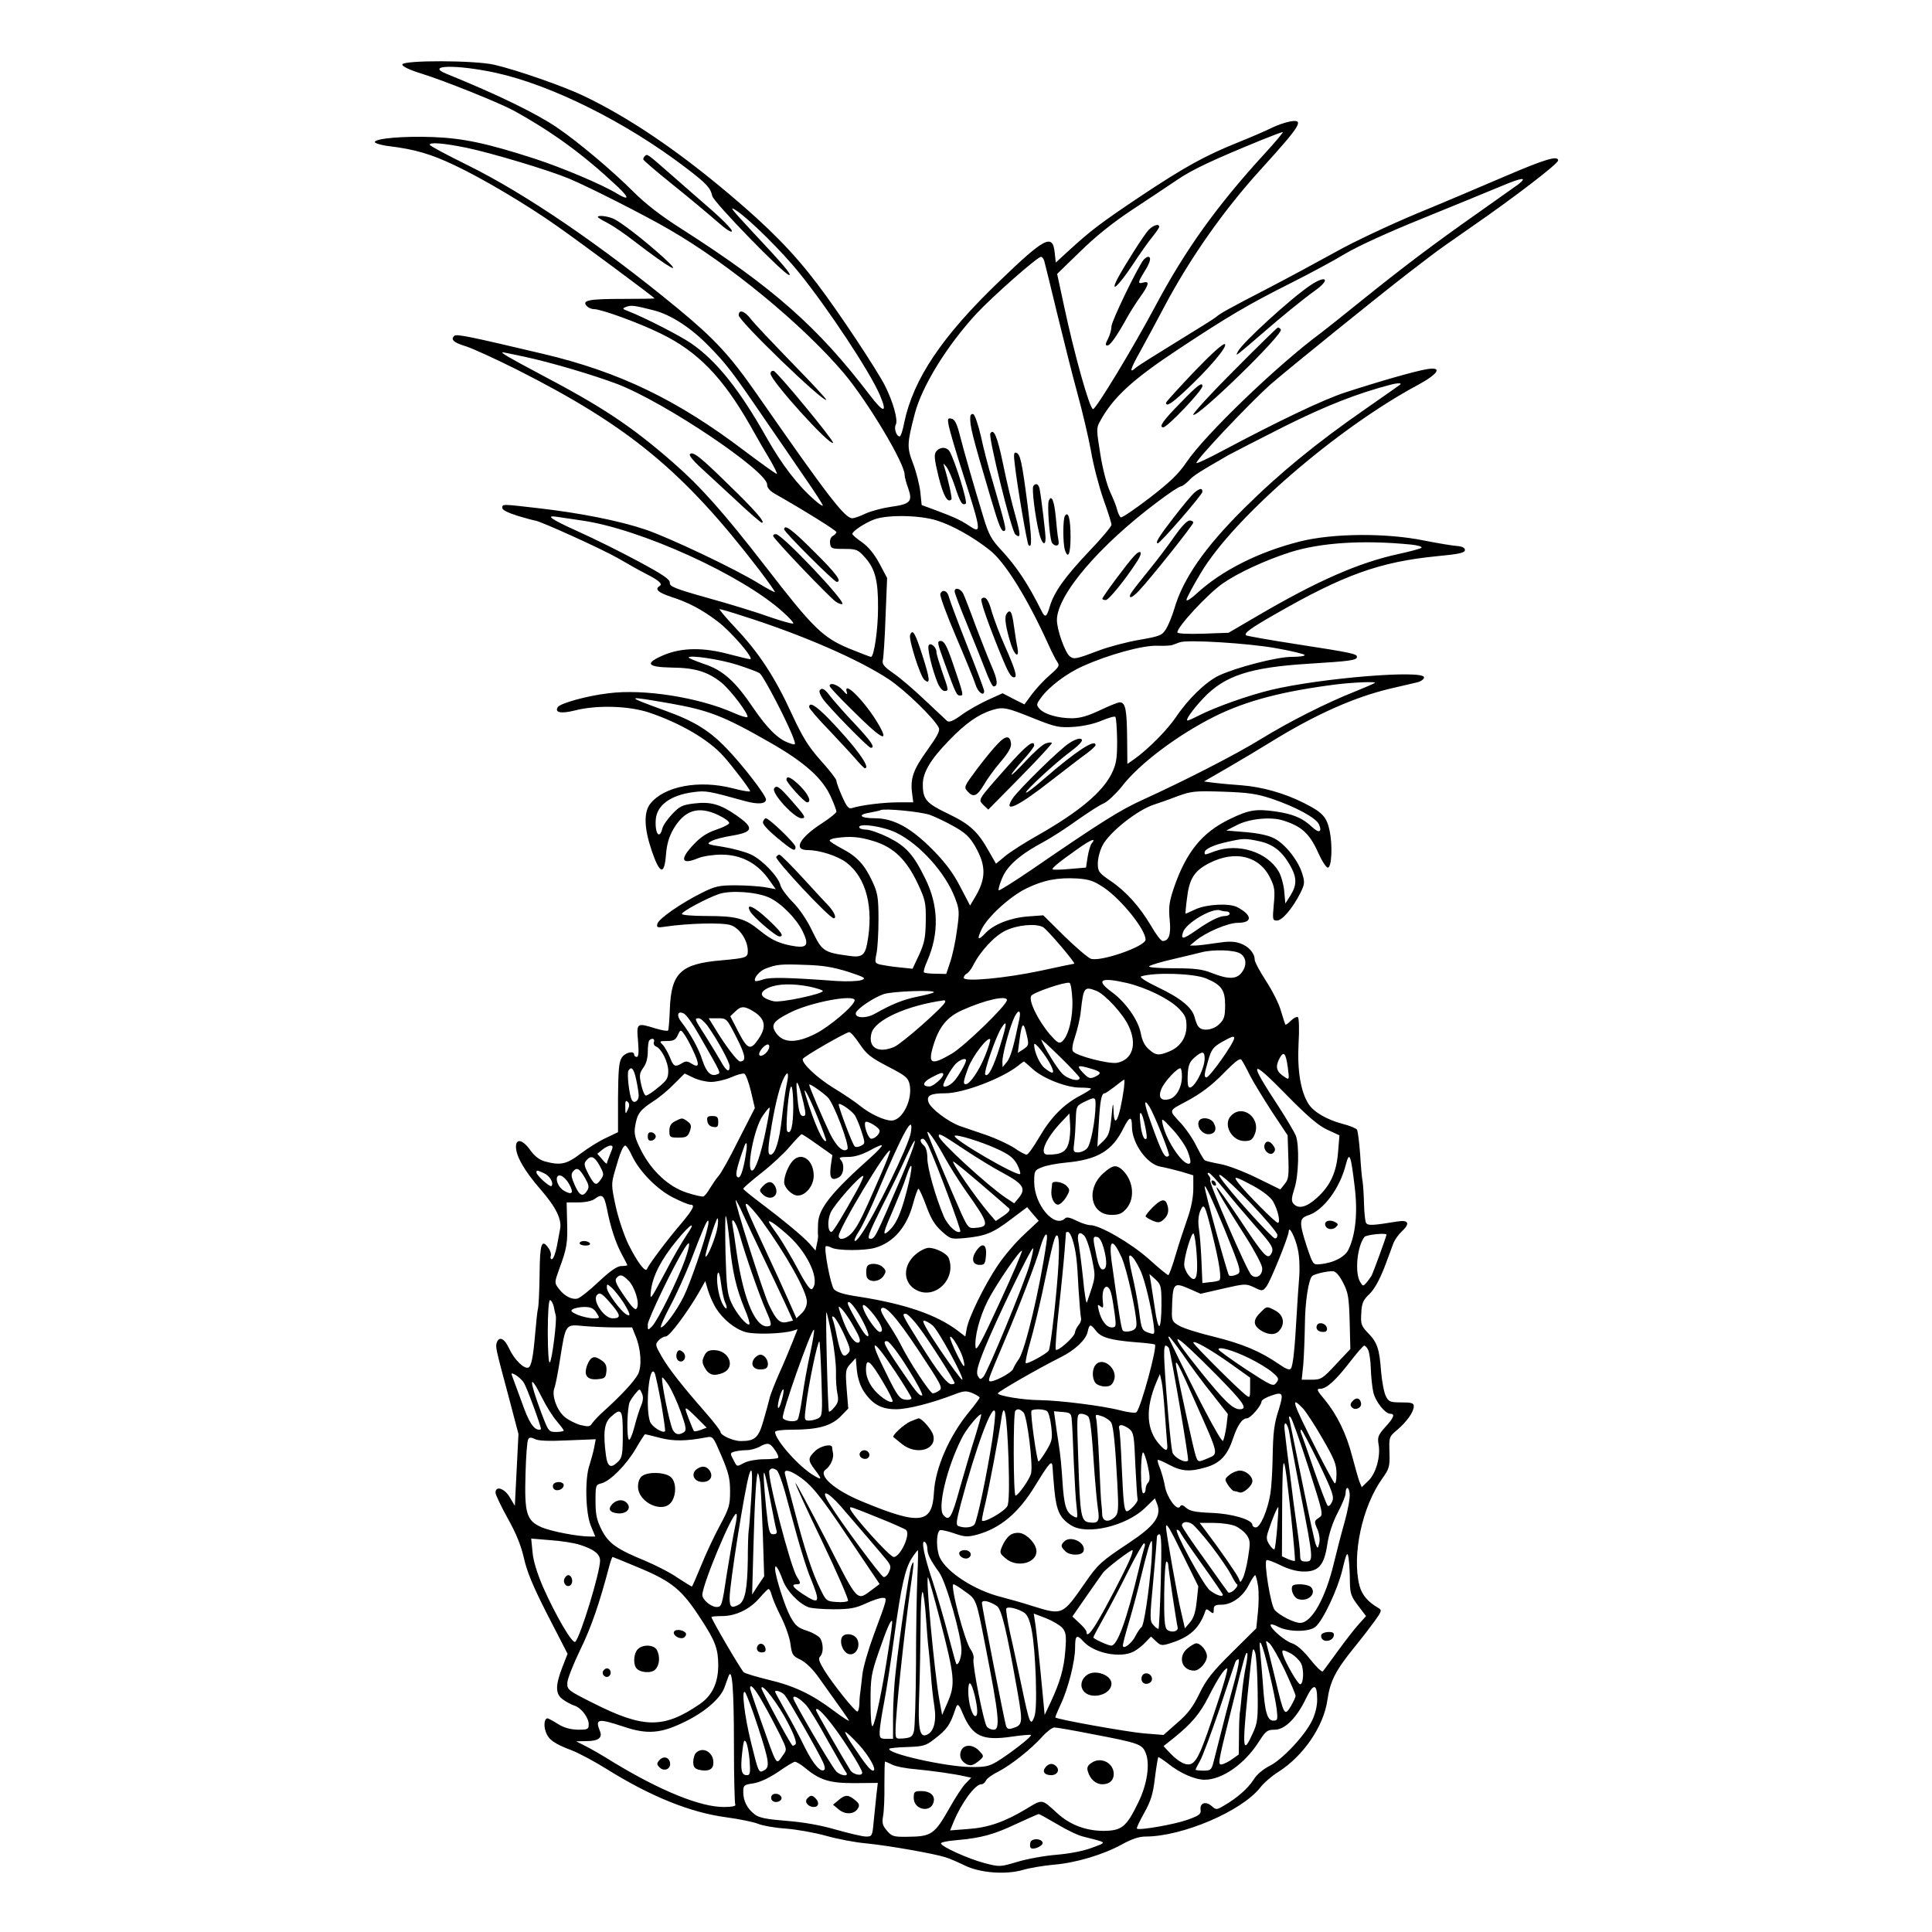 <?xml version="1.0" standalone="no"?>
<!DOCTYPE svg PUBLIC "-//W3C//DTD SVG 20010904//EN"
 "http://www.w3.org/TR/2001/REC-SVG-20010904/DTD/svg10.dtd">
<svg version="1.0" xmlns="http://www.w3.org/2000/svg"
 width="850pt" height="850pt" viewBox="0 0 850 850"
 preserveAspectRatio="xMidYMid meet">
<g transform="translate(0,850) scale(0.1,-0.1)"
fill="#000000" stroke="none">
<path d="M1770 8216 c0 -8 32 -24 85 -40 105 -33 341 -128 404 -162 174 -96
309 -195 458 -335 53 -50 52 -63 -2 -31 -65 40 -241 114 -360 153 -213 69
-318 91 -450 96 -130 5 -256 -6 -256 -22 0 -5 28 -14 63 -18 114 -14 185 -35
290 -85 119 -56 318 -174 445 -264 102 -71 433 -317 433 -321 0 -1 -62 -2
-137 -2 -151 0 -183 -6 -163 -30 7 -8 21 -15 33 -15 32 0 195 -59 293 -107
163 -79 273 -192 394 -404 30 -54 70 -123 89 -154 18 -31 31 -58 29 -60 -2 -2
-65 43 -142 101 -298 226 -552 348 -886 427 -326 77 -382 89 -392 79 -17 -17
0 -30 53 -46 28 -9 127 -54 221 -101 495 -250 734 -447 1065 -878 41 -54 74
-100 72 -102 -2 -1 -33 15 -69 37 -103 64 -396 203 -500 238 -115 39 -287 73
-470 94 -164 19 -160 19 -160 1 0 -9 25 -21 69 -35 37 -11 71 -20 74 -20 19 0
299 -127 368 -167 46 -27 100 -57 120 -67 61 -31 76 -46 60 -55 -21 -14 -5
-28 52 -47 75 -24 134 -55 203 -107 60 -45 165 -167 144 -167 -6 0 -48 10 -93
22 -112 30 -204 29 -282 -2 -91 -38 -81 -55 30 -57 105 -1 160 -19 220 -67 43
-36 122 -142 113 -151 -3 -3 -30 5 -61 19 -154 68 -395 106 -549 86 -95 -11
-213 -44 -224 -61 -15 -24 14 -30 74 -15 96 25 238 21 328 -9 139 -47 263
-120 327 -192 42 -47 117 -146 117 -154 0 -4 -35 2 -77 13 -148 38 -301 9
-362 -68 -30 -38 -27 -110 7 -209 35 -102 55 -107 62 -15 4 47 13 78 33 113
49 83 109 102 195 62 30 -14 52 -30 50 -37 -2 -6 -29 -19 -59 -29 -38 -13 -66
-31 -96 -63 -65 -68 -56 -93 20 -61 20 8 65 15 101 15 84 0 153 -35 204 -103
l35 -49 -49 9 c-27 4 -85 8 -129 8 -70 0 -89 -4 -145 -32 -93 -46 -194 -116
-198 -138 -4 -16 1 -17 34 -12 100 15 252 19 288 7 40 -13 76 -67 76 -114 0
-29 -7 -31 -115 -41 -180 -15 -222 -55 -228 -214 -2 -50 -5 -93 -8 -95 -3 -3
-27 1 -54 9 -84 26 -85 25 -78 -55 4 -49 3 -70 -6 -70 -6 0 -11 5 -11 10 0 19
-40 10 -55 -14 -12 -18 -15 -56 -16 -175 l0 -152 -52 -25 c-29 -13 -79 -44
-112 -69 -63 -48 -89 -53 -157 -35 -25 7 -46 23 -65 50 -33 46 -63 53 -63 15
0 -42 37 -106 109 -189 67 -77 94 -132 85 -174 -2 -9 -8 -43 -14 -75 -6 -31
-16 -57 -22 -57 -5 0 -8 6 -5 14 3 7 -1 23 -10 35 -30 43 -38 20 -39 -115 -1
-71 -4 -138 -7 -150 -3 -11 -8 -59 -12 -106 -9 -106 -17 -150 -31 -155 -19 -6
-61 35 -83 82 -21 46 -44 58 -55 29 -7 -19 -6 -24 51 -236 l44 -167 -8 -158
-8 -158 -22 37 c-23 40 -63 53 -63 21 0 -9 24 -59 53 -112 38 -67 59 -120 72
-176 13 -59 40 -125 104 -250 l88 -171 -23 -59 c-32 -83 -31 -119 4 -143 15
-11 37 -22 49 -26 30 -9 63 -53 63 -82 0 -22 -4 -24 -47 -24 -33 1 -61 8 -88
25 -22 14 -43 25 -46 25 -14 0 -18 -31 -8 -59 12 -35 38 -53 115 -82 31 -12
100 -49 153 -82 192 -120 367 -191 524 -212 59 -8 123 -21 142 -29 19 -8 74
-18 122 -21 49 -4 129 -18 178 -32 50 -14 128 -29 175 -33 101 -10 298 -45
349 -61 20 -6 58 -23 85 -36 66 -33 180 -42 256 -20 30 9 91 19 135 23 98 8
219 44 302 90 42 23 74 34 103 34 161 0 422 111 504 215 15 20 52 52 81 70
110 70 199 201 215 316 12 83 36 130 119 232 31 38 71 90 89 115 31 43 32 48
17 57 -48 28 -73 58 -84 99 -34 135 12 348 101 472 30 42 33 52 31 114 -2 67
-2 69 34 99 43 37 73 79 73 104 0 14 -9 17 -55 17 -49 0 -56 3 -68 28 -8 15
-17 64 -21 109 -7 99 -17 128 -59 170 -28 30 -31 38 -28 85 2 45 8 58 36 85
22 21 44 62 65 115 17 46 36 95 41 110 6 14 21 36 35 49 39 36 32 53 -18 45
-111 -18 -130 -19 -138 -6 -4 6 -8 45 -9 85 -1 40 -4 83 -6 96 -3 13 -8 68
-11 121 -4 53 -10 102 -14 108 -4 6 -33 18 -65 26 -67 18 -125 51 -148 87 -34
53 -50 145 -44 264 4 65 2 115 -3 118 -5 3 -19 -4 -30 -15 -12 -12 -23 -20
-25 -18 -1 2 -10 28 -19 59 -8 31 -38 90 -66 133 -27 42 -50 84 -50 94 0 29
-28 60 -65 72 -26 9 -53 9 -104 1 -39 -6 -80 -11 -93 -11 l-23 0 25 21 c46 38
143 79 186 79 66 0 64 34 -3 69 -35 18 -133 13 -182 -9 -24 -11 -44 -20 -45
-20 -1 0 1 30 6 66 10 88 32 123 99 157 114 58 221 31 268 -67 19 -39 21 -55
15 -116 -6 -66 -5 -70 14 -70 23 0 68 53 102 119 20 40 21 49 10 85 -17 59
-76 133 -123 157 -26 14 -70 23 -126 28 l-86 7 45 23 c54 29 151 39 206 21 79
-25 114 -56 151 -136 19 -43 39 -74 46 -71 16 5 20 97 7 161 -13 62 -31 82
-115 124 -86 43 -183 70 -272 77 -43 3 -98 8 -122 11 l-44 6 104 60 c57 33
142 84 189 113 196 121 366 197 525 235 50 12 104 24 120 28 17 4 30 14 30 22
0 34 -454 -3 -672 -55 -103 -25 -244 -75 -321 -114 -23 -12 -44 -21 -47 -21
-12 0 21 47 69 98 94 100 206 136 465 152 179 11 211 15 211 30 0 13 -20 18
-260 55 -123 19 -225 37 -228 40 -10 9 20 31 123 90 306 176 464 233 717 258
97 9 123 15 123 27 0 10 -12 16 -35 18 -19 1 -84 12 -145 24 -167 34 -401 32
-545 -4 -183 -46 -345 -128 -455 -229 -25 -23 -45 -36 -45 -28 0 7 28 60 63
118 144 243 599 637 958 829 88 48 106 79 38 68 -51 -8 -208 -53 -359 -102
-98 -32 -291 -124 -543 -258 -60 -32 -110 -56 -113 -53 -8 8 232 262 326 346
77 67 485 397 614 496 22 17 60 46 85 65 25 20 107 78 181 129 180 124 385
280 385 295 0 23 -57 6 -232 -69 -98 -42 -274 -117 -391 -165 -117 -49 -277
-124 -355 -168 -78 -43 -209 -114 -292 -157 -183 -95 -216 -113 -235 -130 -8
-7 -87 -56 -175 -110 -88 -54 -168 -104 -178 -113 -30 -27 -26 -9 20 73 24 44
72 132 105 195 114 215 262 426 427 607 176 194 193 221 124 208 -20 -4 -55
-16 -77 -27 -22 -11 -88 -40 -148 -64 -149 -60 -235 -108 -428 -236 -178 -119
-222 -153 -315 -238 l-60 -55 -5 45 c-9 83 -44 65 -245 -129 -251 -241 -377
-429 -417 -621 -6 -33 -15 -60 -20 -60 -14 0 -26 35 -17 52 11 19 -12 101 -48
172 -37 72 -203 323 -296 445 -106 140 -211 247 -389 397 -231 195 -443 338
-642 433 -86 41 -291 113 -391 136 -84 20 -405 21 -405 1z m410 -36 c247 -54
575 -218 836 -417 93 -71 109 -88 118 -126 7 -28 317 -347 338 -347 13 0 -26
46 -162 191 -94 101 -107 117 -68 91 61 -42 198 -178 274 -272 129 -160 312
-437 355 -538 35 -82 17 -81 -46 2 -226 296 -422 470 -822 726 -95 60 -163
113 -218 168 -92 92 -243 219 -333 280 -92 63 -263 146 -487 237 -97 39 43 42
215 5z m3383 -357 c-209 -228 -348 -422 -479 -668 -98 -184 -262 -455 -275
-455 -15 0 -83 243 -129 460 l-29 135 101 98 c66 65 143 127 226 182 70 46
160 106 200 133 67 46 157 88 372 176 47 19 89 35 94 35 4 1 -32 -43 -81 -96z
m-3511 27 c110 -23 358 -97 452 -136 84 -35 333 -161 441 -224 263 -152 585
-417 767 -631 103 -122 268 -396 268 -448 0 -9 7 -36 16 -60 20 -58 9 -69 -78
-81 -35 -5 -84 -18 -109 -29 -24 -12 -51 -21 -59 -21 -33 0 -105 93 -420 546
-119 171 -186 243 -347 376 -341 281 -672 506 -925 631 -91 45 -167 85 -167
90 -2 12 57 8 161 -13z m4628 -161 c-14 -10 -97 -69 -185 -131 -189 -133 -318
-230 -513 -387 -79 -64 -156 -125 -171 -136 -192 -142 -512 -450 -592 -570
-34 -50 -71 -86 -162 -156 -64 -49 -121 -88 -126 -85 -5 3 -12 18 -16 33 -3
15 -18 51 -31 79 -14 30 -33 101 -43 166 -17 105 -18 115 -2 143 57 106 143
185 346 319 213 141 309 198 495 291 81 41 188 98 237 128 55 33 188 94 339
155 137 56 292 119 344 141 97 41 123 44 80 10z m-2086 -336 c3 -10 28 -112
56 -228 28 -115 68 -275 90 -355 22 -80 49 -194 60 -255 10 -60 35 -155 54
-210 20 -55 36 -106 36 -114 0 -7 -43 -59 -97 -115 -107 -113 -155 -180 -174
-243 -14 -49 -21 -53 -37 -20 -60 120 -110 195 -177 267 -43 46 -55 68 -77
140 -43 141 -86 291 -105 365 -13 52 -23 71 -37 73 -16 4 -18 0 -12 -31 4 -20
31 -114 62 -209 83 -261 84 -269 26 -230 -36 24 -65 37 -142 66 l-65 24 -6 58
c-4 33 -18 89 -32 125 -27 71 -27 86 8 220 32 121 141 298 271 439 72 77 268
250 284 250 5 0 11 -8 14 -17z m-1719 -218 c76 -19 165 -77 243 -157 79 -81
103 -112 247 -323 55 -80 135 -196 177 -258 43 -62 78 -116 78 -121 0 -4 -16
6 -36 24 -74 64 -145 157 -211 274 -120 213 -221 339 -333 416 -50 34 -202
112 -276 141 -27 10 -27 12 -9 19 21 8 34 7 120 -15z m-565 -205 c120 -26 301
-80 407 -120 208 -80 658 -382 658 -442 0 -14 12 -28 35 -41 122 -69 270 -161
270 -168 0 -4 -7 -12 -16 -17 -9 -5 -14 -18 -12 -33 3 -22 7 -24 61 -24 54 0
61 -2 92 -37 45 -49 59 -103 58 -223 0 -97 -18 -215 -31 -215 -4 0 -47 17 -97
37 -115 48 -159 91 -365 358 -186 240 -286 353 -411 462 -181 158 -309 243
-583 387 -143 76 -177 96 -163 96 2 0 45 -9 97 -20z m3849 -123 c-2 -2 -71
-50 -154 -108 -212 -147 -375 -280 -534 -438 -171 -170 -267 -308 -305 -441
-9 -30 -25 -69 -35 -86 -18 -29 -26 -33 -118 -49 -54 -9 -132 -30 -173 -45
-106 -40 -114 -42 -133 -28 -21 16 -57 117 -57 160 0 110 187 329 444 521 49
37 94 67 101 67 6 0 22 12 36 26 21 23 46 38 174 112 22 12 133 69 246 126
184 92 323 146 469 184 32 8 50 7 39 -1z m-3599 -597 c259 -37 707 -241 885
-403 28 -25 48 -47 45 -50 -3 -3 -50 10 -105 29 -55 20 -176 57 -270 83 -146
41 -170 51 -168 67 1 15 -30 36 -140 95 -78 42 -195 100 -260 129 -124 56
-151 75 -95 66 18 -3 67 -10 108 -16z m1562 0 c67 -21 159 -72 232 -130 67
-52 165 -210 256 -410 16 -36 35 -73 42 -83 11 -15 7 -22 -32 -56 -25 -21 -60
-59 -79 -84 l-34 -46 -48 24 -48 25 -64 -29 c-35 -16 -87 -45 -116 -66 -37
-27 -55 -34 -64 -27 -6 6 -50 47 -97 91 -47 45 -109 98 -138 118 -42 29 -52
41 -48 58 3 11 9 97 12 191 l7 171 -34 64 c-22 41 -48 73 -76 93 -24 16 -43
33 -43 37 0 12 56 49 97 64 58 21 199 19 275 -5z m2087 -106 c29 -3 49 -9 45
-14 -5 -4 -52 -17 -104 -28 -173 -38 -356 -118 -620 -273 l-125 -73 -112 -4
c-68 -2 -113 0 -113 6 0 25 132 167 198 214 67 47 188 103 297 138 135 43 323
55 534 34z m-2944 -313 c263 -83 513 -192 646 -280 69 -46 196 -168 219 -212
7 -13 -5 -36 -50 -99 -62 -86 -76 -125 -67 -191 l5 -39 -66 0 c-64 0 -162 -12
-203 -25 -15 -5 -23 4 -44 51 -14 31 -25 62 -25 69 0 7 -31 47 -69 89 -55 62
-79 101 -127 204 -74 162 -145 270 -246 377 -44 47 -76 85 -72 85 5 0 50 -13
99 -29z m2350 -143 c69 -12 125 -26 125 -30 0 -5 -26 -8 -58 -8 -64 0 -242
-46 -319 -82 -57 -27 -135 -102 -190 -184 -40 -58 -121 -140 -183 -184 l-30
-21 -1 103 c-1 137 -7 168 -33 168 -8 0 -47 -16 -87 -35 -53 -25 -87 -35 -123
-35 -60 0 -120 17 -142 41 -15 17 -15 20 5 48 35 49 114 109 187 141 111 50
261 91 324 89 30 -1 62 0 70 4 8 3 22 8 30 11 32 13 305 -4 425 -26z m-2371
-73 c43 -14 87 -30 97 -36 17 -9 135 -237 153 -296 7 -21 5 -22 -22 -12 -48
16 -96 64 -157 153 -80 119 -135 168 -218 195 -37 13 -67 25 -67 28 0 13 140
-8 214 -32z m2805 -79 c-2 -3 -40 -19 -84 -37 -127 -50 -291 -133 -415 -209
-115 -71 -339 -185 -525 -270 -97 -44 -183 -98 -483 -304 -79 -54 -146 -96
-148 -93 -3 3 4 28 16 56 24 55 80 103 185 159 33 18 98 60 145 94 47 33 99
67 117 74 17 8 52 41 78 73 76 100 248 229 413 311 139 68 296 109 532 139 73
9 176 13 169 7z m-3099 -91 c168 -30 234 -55 433 -169 157 -89 236 -160 273
-243 13 -29 24 -58 24 -64 0 -5 -28 -28 -62 -50 -100 -64 -130 -119 -65 -119
53 0 133 -26 171 -55 88 -67 121 -199 91 -357 -10 -52 -25 -62 -82 -53 -109
15 -116 20 -159 108 -23 49 -58 100 -86 128 -26 26 -50 59 -54 73 -9 39 -79
112 -129 136 -25 12 -80 27 -123 34 -72 11 -75 13 -53 25 13 8 56 19 95 25 91
16 94 34 17 88 -72 50 -115 62 -187 53 -51 -6 -64 -12 -96 -46 -21 -22 -41
-51 -44 -64 -12 -50 -33 -23 -29 38 4 64 65 109 166 122 55 7 63 6 229 -40 56
-15 90 -12 90 8 0 18 -105 154 -174 225 -76 79 -143 120 -271 166 -178 65
-177 66 25 31z m1604 -68 c91 -36 106 -39 170 -35 43 3 92 14 124 28 29 12 56
20 59 16 4 -4 7 -51 8 -104 0 -82 -4 -104 -24 -145 -41 -83 -144 -169 -327
-273 -55 -31 -118 -71 -141 -90 l-41 -34 -31 54 c-49 88 -84 120 -180 166 -96
46 -111 63 -111 129 0 52 33 108 113 191 75 78 131 117 192 136 49 15 63 12
189 -39z m1041 -351 c106 -36 195 -84 208 -113 15 -35 0 -40 -31 -11 -41 39
-84 57 -161 68 -85 12 -117 7 -199 -33 -124 -59 -194 -147 -248 -305 -20 -60
-23 -83 -18 -137 7 -66 -3 -95 -31 -95 -7 0 -30 30 -51 67 -50 84 -108 150
-179 198 -51 35 -55 41 -55 77 0 21 9 56 20 77 29 59 155 158 227 181 15 5 60
20 98 35 66 24 78 26 205 22 113 -4 148 -9 215 -31z m-1504 -71 c24 -9 71 -31
106 -51 50 -28 69 -46 93 -87 50 -87 49 -144 -3 -229 l-19 -32 -44 84 c-31 60
-65 105 -120 161 -97 98 -173 139 -255 139 -66 0 -79 16 -21 25 20 4 42 8 47
11 21 8 174 -7 216 -21z m-147 -79 c102 -50 215 -175 257 -285 20 -52 21 -62
9 -145 -6 -48 -20 -111 -30 -140 l-17 -51 -46 1 c-26 0 -49 3 -52 6 -3 3 3 25
14 49 53 121 51 244 -8 363 -52 106 -84 142 -161 181 -38 19 -83 35 -100 35
-16 0 -30 5 -30 11 0 19 107 3 164 -25z m-99 -37 c87 -27 143 -81 193 -187 33
-71 36 -84 35 -163 -1 -72 -5 -96 -29 -149 l-29 -62 -58 6 c-32 3 -69 9 -83
12 -25 6 -26 9 -18 48 5 22 9 91 9 151 0 97 -4 117 -26 165 -35 76 -69 112
-134 146 -30 16 -55 32 -55 36 0 4 12 9 28 11 62 9 103 6 167 -14z m957 -11
c-5 -7 -13 -34 -17 -59 l-7 -46 -71 -6 c-39 -4 -73 -4 -76 -2 -5 5 29 33 113
92 56 40 82 49 58 21z m738 11 c60 -13 99 -43 134 -103 32 -55 33 -88 4 -135
l-23 -36 -5 55 c-3 30 -14 69 -25 87 -51 85 -177 125 -280 88 -48 -18 -45 -17
-45 -5 0 14 39 33 100 46 71 16 79 16 140 3z m-682 -205 c78 -54 182 -184 182
-228 0 -30 -199 -99 -241 -84 -13 5 -66 50 -117 100 l-92 91 -68 -5 c-77 -6
-151 -35 -187 -74 -32 -34 -38 -28 -17 16 25 54 123 144 195 180 77 38 140 50
227 45 54 -4 73 -11 118 -41z m-1474 -43 c51 -23 120 -92 147 -148 28 -57 21
-73 -28 -67 -69 10 -106 26 -160 70 -66 54 -102 64 -235 64 -60 0 -108 4 -108
9 0 11 111 70 164 88 53 17 165 9 220 -16z m2012 -61 c8 0 14 -4 14 -10 0 -5
-9 -10 -20 -10 -26 0 -71 -23 -133 -67 -52 -36 -63 -37 -52 -4 13 40 128 108
163 96 8 -3 20 -5 28 -5z m-807 -69 c18 -10 147 -161 137 -161 -3 0 -70 -14
-148 -31 -156 -33 -338 -50 -338 -31 0 6 6 15 14 19 7 4 19 19 26 33 33 66 97
134 145 156 52 25 132 32 164 15z m869 -117 c27 -18 28 -54 4 -84 -23 -29 -59
-29 -130 -1 -43 17 -75 21 -169 21 -70 0 -113 4 -107 9 5 5 52 19 104 31 52
12 109 26 125 30 53 14 149 11 173 -6z m-1728 -79 c76 -25 82 -29 60 -37 -14
-5 -63 -7 -110 -4 -217 16 -292 17 -322 7 -17 -6 -33 -9 -35 -7 -10 10 18 44
44 54 50 19 66 21 173 17 80 -2 125 -10 190 -30z m1577 -30 c67 -28 83 -51 83
-117 0 -49 -4 -63 -25 -83 -26 -27 -76 -34 -92 -12 -6 6 -13 25 -17 41 -11 43
-60 84 -161 132 -52 25 -83 45 -75 48 56 19 232 14 287 -9z m-348 -20 c86 -21
184 -69 226 -111 29 -29 35 -42 35 -78 0 -51 -27 -92 -76 -112 -45 -19 -59
-18 -89 9 -18 15 -30 38 -36 71 -11 58 -66 136 -127 181 -74 54 -50 67 67 40z
m-241 -74 c3 -78 -17 -159 -45 -183 -13 -11 -21 -6 -54 31 -53 63 -95 149 -82
170 10 15 148 62 168 57 6 -1 11 -35 13 -75z m-1155 58 c31 -7 57 -15 57 -19
0 -13 -187 -53 -217 -45 -60 15 -68 39 -20 60 39 17 105 19 180 4z m1260 -18
c38 -15 118 -101 143 -156 38 -81 16 -148 -52 -161 -35 -6 -177 30 -193 50 -6
7 -3 31 9 66 10 30 22 80 25 110 12 107 15 111 68 91z m-715 -7 c-3 -3 -36
-12 -72 -19 -64 -13 -112 -33 -187 -75 -40 -23 -92 -19 -83 5 8 19 76 65 121
81 36 13 233 20 221 8z m-348 -35 c0 -22 -109 -115 -172 -147 -83 -42 -140
-42 -172 1 -27 37 -16 54 60 92 88 45 284 82 284 54z m670 1 c0 -22 -187 -203
-243 -236 -89 -52 -105 -46 -82 32 25 85 61 130 129 160 100 45 196 66 196 44z
m-272 -9 c-7 -21 -192 -184 -224 -197 -71 -30 -116 -3 -100 60 15 58 154 122
319 145 5 0 7 -3 5 -8z m-835 -46 c44 -31 49 -65 14 -116 -35 -52 -48 -47 -88
30 l-36 70 21 20 c27 27 43 26 89 -4z m-251 -92 c105 -183 101 -173 82 -180
-27 -10 -46 9 -64 63 -16 51 -53 117 -91 166 -25 30 -18 54 11 38 10 -5 38
-45 62 -87z m1413 65 c-26 -126 -39 -170 -55 -190 l-19 -23 -1 24 c0 28 26
130 47 182 19 48 37 52 28 7z m-1373 -30 c44 -62 98 -160 98 -179 0 -31 -15
-22 -40 24 -13 23 -43 72 -67 110 -48 75 -49 77 -29 77 8 0 25 -15 38 -32z
m128 -52 c41 -80 44 -106 16 -106 -12 0 -66 71 -115 153 l-23 37 40 0 c39 0
39 0 82 -84z m1160 -37 c-29 -95 -53 -140 -65 -127 -9 8 47 170 71 206 26 40
25 20 -6 -79z m118 44 c9 -39 8 -43 -15 -59 l-25 -16 7 54 c11 83 18 87 33 21z
m-1472 -58 c34 -71 32 -87 -6 -63 -16 10 -24 10 -40 0 -30 -18 -37 -15 -53 27
-9 21 -23 46 -32 55 -15 15 -14 16 20 16 28 0 38 5 47 26 11 24 13 25 26 7 8
-10 25 -40 38 -68z m736 22 c31 -46 49 -60 124 -99 79 -41 89 -49 96 -79 14
-67 -32 -159 -80 -159 -31 0 -94 29 -137 64 -22 18 -74 53 -117 79 -75 46
-142 110 -136 128 4 11 187 116 204 118 6 1 27 -23 46 -52z m1648 26 c0 -21
-108 -173 -122 -173 -12 0 -10 15 8 76 13 45 21 57 57 78 46 26 57 30 57 19z
m-2553 -17 c-3 -8 1 -17 9 -20 24 -9 54 -69 54 -108 0 -31 -6 -42 -44 -72 -23
-20 -48 -36 -54 -36 -6 0 -15 21 -21 48 -9 41 -8 50 9 74 13 17 20 43 20 71 0
24 3 47 7 50 12 12 25 7 20 -7z m1457 -61 c-26 -65 -67 -125 -85 -125 -13 0
-11 13 11 73 19 50 84 136 96 125 3 -3 -7 -36 -22 -73z m416 -97 c0 -20 -54
-6 -78 20 -23 24 -78 114 -91 147 -2 6 35 -28 83 -75 47 -46 86 -88 86 -92z
m-1370 123 c-11 -22 -40 -35 -40 -19 0 17 31 48 41 42 5 -3 5 -13 -1 -23z
m1241 -63 c22 -43 14 -48 -24 -18 -23 18 -48 74 -47 105 1 15 48 -44 71 -87z
m679 25 c-1 -55 -60 -154 -72 -121 -3 7 -4 33 -2 58 2 34 9 50 29 67 34 30 45
29 45 -4z m366 -41 c7 -52 6 -54 -13 -41 -36 22 -43 43 -26 78 20 40 30 31 39
-37z m-167 -33 c16 -31 60 -103 97 -160 l69 -104 3 -95 c3 -83 1 -99 -16 -119
l-19 -24 -104 51 c-57 28 -130 56 -162 61 -32 6 -62 13 -66 16 -5 2 -21 31
-37 62 -15 32 -48 80 -73 106 -49 53 -50 50 24 89 68 36 118 73 179 137 43 43
62 57 68 48 5 -6 22 -37 37 -68z m-1249 66 c0 -13 -34 -72 -53 -92 -19 -21
-47 -31 -47 -18 0 13 34 72 53 93 19 20 47 30 47 17z m292 -37 c45 -42 149
-83 210 -83 27 0 48 -2 48 -5 0 -3 -21 -16 -47 -30 -73 -38 -130 -96 -180
-182 -25 -43 -50 -78 -56 -78 -7 0 -31 13 -54 29 -24 16 -78 41 -120 56 -43
15 -97 33 -120 41 -52 19 -129 77 -138 105 -10 29 9 39 73 39 79 0 248 64 321
121 13 11 25 19 26 19 1 0 18 -15 37 -32z m259 0 c45 -13 48 -21 15 -36 -20
-9 -27 -7 -52 19 -30 32 -23 35 37 17z m1038 -268 l54 -25 -6 -73 c-7 -89 -33
-147 -92 -201 -47 -43 -83 -52 -105 -26 -9 11 -8 25 4 63 20 58 23 194 7 236
-7 16 -41 74 -76 128 -134 204 -127 216 33 53 94 -96 142 -137 181 -155z
m-3040 220 c6 -28 11 -59 11 -70 0 -24 -20 -37 -30 -20 -11 18 -23 118 -15
130 13 21 24 8 34 -40z m2401 15 c0 -49 -25 -93 -56 -101 -37 -9 -50 8 -34 46
13 31 67 90 83 90 4 0 7 -16 7 -35z m-2071 -25 c21 0 61 9 87 20 26 12 53 19
59 16 6 -2 19 -37 29 -78 l17 -73 -71 -139 c-38 -77 -78 -149 -89 -160 -10
-12 -26 -35 -37 -53 -10 -18 -23 -34 -29 -37 -6 -2 -40 6 -74 17 -80 26 -155
96 -201 187 -26 52 -31 71 -26 103 9 57 21 73 79 111 29 18 71 54 95 79 l44
44 38 -18 c22 -11 57 -19 79 -19z m332 -11 c-5 -24 -15 -91 -21 -148 -11 -101
-30 -161 -50 -161 -14 0 -12 30 6 135 17 98 36 171 54 205 17 32 22 18 11 -31z
m689 44 c0 -14 -44 -53 -61 -53 -34 0 -30 19 8 39 41 22 53 25 53 14z m-615
-125 c11 -49 11 -58 -1 -58 -15 0 -21 19 -28 105 -7 70 6 49 29 -47z m1410 65
c-20 -139 -44 -188 -46 -95 -1 36 -4 28 -9 -32 -7 -67 -12 -82 -35 -105 l-27
-26 6 101 c6 103 12 134 26 134 4 0 24 14 45 30 21 17 39 30 41 30 2 0 1 -17
-1 -37z m-1304 -40 c27 -25 99 -216 87 -229 -18 -17 -50 13 -79 74 -33 70 -89
201 -89 210 0 7 52 -28 81 -55z m-151 -40 c0 -83 -10 -126 -26 -111 -10 10 6
198 17 198 5 0 9 -39 9 -87z m106 -46 c23 -56 40 -104 39 -106 -13 -13 -53 77
-90 199 -17 55 12 3 51 -93z m1224 51 c-1 -67 -21 -173 -37 -190 -9 -10 -27
-18 -39 -18 -22 0 -23 3 -18 43 3 23 6 69 7 102 2 58 3 60 37 77 48 23 50 23
50 -14z m-2058 -20 c-10 -22 -11 -21 -11 12 -1 26 2 31 11 22 8 -8 8 -17 0
-34z m996 -21 c7 -8 21 -40 31 -71 18 -56 18 -57 -1 -67 -11 -6 -24 -7 -28 -2
-10 9 -70 169 -70 184 0 11 49 -21 68 -44z m1299 34 c23 -37 91 -209 86 -215
-17 -17 -30 6 -82 152 -28 78 -30 104 -4 63z m-1688 -105 c-21 -104 -46 -176
-60 -176 -27 0 8 185 46 240 15 22 29 39 31 37 2 -1 -6 -47 -17 -101z m1669
19 c6 -27 9 -52 6 -54 -10 -11 -22 18 -27 68 -8 66 7 56 21 -14z m-337 -76
c-11 -37 -34 -49 -92 -49 -39 0 -9 70 60 143 l36 38 3 -48 c2 -26 -1 -64 -7
-84z m279 75 c0 -74 67 -168 127 -177 21 -4 62 -14 91 -22 l52 -16 0 -58 c0
-38 -9 -85 -26 -133 -14 -40 -38 -112 -52 -160 -14 -49 -29 -88 -32 -88 -4 0
-43 32 -86 71 -79 70 -215 149 -258 149 -12 0 -39 9 -61 20 -26 13 -42 17 -49
10 -46 -46 -136 59 -136 160 0 48 2 52 33 64 17 8 65 17 106 21 141 13 205 52
254 152 26 52 37 55 37 7z m246 -111 c9 -24 14 -46 10 -50 -22 -23 -104 93
-121 172 -6 28 -3 27 44 -24 28 -30 58 -74 67 -98z m-1356 92 c0 -15 -21 -35
-37 -35 -13 0 -34 59 -26 73 6 10 63 -24 63 -38z m137 -9 c-9 -56 -159 -363
-219 -448 -31 -45 -40 -32 -9 15 15 23 51 98 80 167 116 274 163 358 148 266z
m151 -111 c21 -38 61 -101 88 -140 106 -149 109 -162 46 -167 -30 -3 -33 0
-62 62 -42 94 -150 350 -150 358 1 14 41 -45 78 -113z m-561 59 l65 -46 -7
-48 c-7 -53 3 -67 35 -50 23 12 27 59 8 78 -9 9 -2 12 33 12 30 0 61 10 97 29
28 16 52 26 52 21 0 -4 -21 -27 -47 -50 -175 -156 -232 -227 -234 -294 -1 -22
-1 -45 0 -50 1 -5 -1 -22 -5 -38 l-6 -30 -26 30 c-31 34 -117 105 -219 182
-40 30 -73 57 -73 60 0 4 36 35 79 69 44 34 101 87 126 117 26 30 49 54 52 54
3 0 35 -21 70 -46z m644 -20 c54 -36 134 -85 176 -107 85 -46 98 -67 65 -107
l-20 -24 -38 25 c-79 53 -294 250 -294 271 0 14 10 9 111 -58z m144 2 c55 -25
74 -40 90 -69 10 -20 16 -39 13 -42 -12 -12 -288 148 -288 167 0 11 113 -23
185 -56z m-300 12 c39 -86 145 -371 140 -376 -13 -13 -55 25 -73 67 -36 85
-72 212 -72 255 0 27 -6 48 -15 56 -17 14 -20 30 -5 30 6 0 17 -15 25 -32z
m-118 -134 c-118 -274 -118 -274 -138 -274 -16 0 -8 22 52 143 40 78 87 175
105 216 62 134 46 67 -19 -85z m-684 109 c-9 -65 -23 -113 -33 -113 -19 0 -12
35 25 138 9 25 14 11 8 -25z m-598 -9 c-8 -20 -15 -39 -15 -43 -1 -3 -10 5
-21 19 l-21 24 22 18 c12 10 29 18 36 18 12 0 12 -6 -1 -36z m96 -10 c33 -69
111 -148 181 -183 34 -17 67 -31 75 -31 23 0 14 -18 -40 -83 -62 -72 -143
-181 -150 -199 -6 -20 -42 27 -82 107 -19 39 -44 113 -56 167 -20 92 -20 100
-4 155 22 79 36 113 46 113 5 0 19 -21 30 -46z m1095 -80 c-83 -191 -97 -218
-122 -251 -24 -32 -64 -45 -64 -21 0 33 213 388 226 376 2 -2 -16 -49 -40
-104z m2084 -55 c14 -114 4 -211 -27 -276 -15 -33 -67 -60 -127 -65 -29 -3
-30 -1 -58 82 -33 103 -32 120 7 133 67 21 140 119 166 223 16 61 22 45 39
-97z m-3322 93 c19 -35 20 -40 6 -60 -21 -31 -28 -28 -55 22 -19 37 -21 47
-10 60 21 25 36 19 59 -22z m1674 -78 c62 -53 118 -102 125 -108 10 -8 4 -17
-22 -35 l-34 -23 -28 32 c-60 70 -170 230 -159 230 3 0 56 -43 118 -96z m-323
-35 c-27 -104 -48 -149 -84 -179 -23 -19 -19 -2 26 101 22 52 48 115 56 142
30 89 31 47 2 -64z m-1415 58 c16 -28 19 -40 10 -54 -19 -31 -34 -25 -55 22
-16 37 -18 49 -8 61 17 20 28 14 53 -29z m-180 21 c25 -11 44 -44 32 -56 -7
-6 -66 47 -66 60 0 11 4 10 34 -4z m2992 -70 c32 -40 94 -113 136 -161 79 -89
85 -101 69 -126 -15 -23 -33 -3 -138 156 -53 79 -98 142 -100 139 -5 -4 34
-70 128 -218 39 -61 71 -122 72 -136 3 -33 -27 -52 -48 -31 -20 19 -188 409
-181 417 3 3 1 11 -5 19 -7 8 -8 13 -1 13 5 0 36 -33 68 -72z m-2883 24 c23
-40 15 -52 -21 -31 -33 18 -45 73 -16 67 10 -2 27 -18 37 -36z m1270 -24 c-67
-121 -108 -188 -115 -188 -16 0 -19 49 -4 84 15 36 135 171 144 162 2 -3 -9
-28 -25 -58z m1728 -60 c65 -68 118 -131 119 -141 0 -11 -5 -17 -12 -15 -14 5
-159 163 -216 236 -67 84 -6 39 109 -80z m14 74 c42 -23 76 -50 86 -68 21 -36
34 -94 21 -94 -10 0 -137 128 -172 173 -28 36 -19 34 65 -11z m-128 -189 c76
-188 77 -192 50 -202 -12 -5 -26 -6 -30 -2 -7 7 -108 374 -107 390 1 14 33
-55 87 -186z m-1312 102 c20 -55 37 -84 67 -111 40 -36 42 -36 102 -31 92 9
124 22 203 82 l72 54 25 -30 26 -30 -65 -61 c-36 -33 -88 -94 -116 -136 -59
-88 -128 -230 -136 -278 l-6 -34 -34 26 c-91 69 -229 117 -433 149 -69 10 -99
20 -111 33 -15 19 -45 179 -36 189 3 2 14 0 25 -6 26 -14 146 -14 191 -1 82
23 141 92 168 194 10 36 20 66 24 66 3 0 19 -34 34 -75z m-1405 -12 c16 -83
39 -152 66 -202 13 -24 24 -45 24 -47 0 -2 -12 -4 -26 -4 -18 0 -48 -20 -100
-69 -40 -38 -82 -71 -93 -74 -25 -6 -59 11 -83 44 -19 25 -19 26 2 85 34 91
38 117 35 208 l-2 86 51 0 c30 0 60 6 72 15 33 25 42 17 54 -42z m599 -25 c16
-35 54 -117 86 -183 32 -66 75 -157 96 -202 l38 -83 -25 -6 c-32 -8 -48 6 -81
75 -25 52 -155 461 -146 461 2 0 17 -28 32 -62z m80 -26 c108 -148 201 -313
201 -359 0 -18 -9 -38 -23 -51 l-23 -22 -39 88 c-21 48 -60 132 -86 188 -96
206 -107 233 -93 227 7 -3 36 -35 63 -71z m1985 -64 c32 -129 41 -194 30 -201
-5 -3 -24 -7 -42 -8 l-32 -4 -4 95 c-2 52 -7 116 -11 142 -5 32 -3 58 5 79 17
40 21 31 54 -103z m-2124 -34 c11 -126 29 -202 66 -292 15 -34 24 -65 21 -68
-10 -10 -59 49 -80 96 -17 38 -21 71 -25 215 -2 94 -2 168 1 165 4 -3 11 -55
17 -116z m-53 69 c-6 -42 -45 -139 -53 -131 -5 6 46 168 53 168 3 0 3 -17 0
-37z m-43 0 c-14 -66 -79 -253 -106 -307 -30 -61 -85 -136 -100 -136 -5 0 13
42 40 93 27 50 67 139 90 197 53 139 71 180 77 180 3 0 3 -12 -1 -27z m140
-35 c27 -96 90 -276 119 -340 18 -40 22 -58 14 -61 -58 -22 -115 106 -147 328
-6 44 -13 92 -16 108 -11 53 13 26 30 -35z m218 -7 c85 -78 137 -196 101 -232
-7 -7 -26 18 -63 88 -29 54 -67 118 -84 143 -18 25 -36 51 -40 58 -15 25 28
-4 86 -57z m-452 4 c-17 -25 -61 -100 -96 -168 -64 -119 -65 -121 -60 -74 8
64 45 136 113 219 63 77 90 91 43 23z m2690 -62 c7 -30 9 -84 6 -121 -3 -37
-8 -110 -11 -162 -8 -149 -16 -225 -25 -240 -6 -9 -19 -5 -54 19 -81 56 -160
89 -285 120 -67 16 -137 38 -154 49 -29 16 -32 23 -31 63 3 125 6 129 74 100
l52 -23 100 23 c96 22 100 22 136 5 35 -17 37 -17 53 3 17 20 99 222 99 244 1
28 30 -30 40 -80z m-992 45 c16 -50 21 -93 27 -218 4 -63 9 -121 11 -129 2 -8
-2 -21 -10 -30 -8 -9 -16 -25 -17 -35 -4 -20 -75 -83 -84 -74 -3 3 3 86 14
184 11 99 22 213 25 254 3 41 6 76 6 78 0 1 4 2 9 2 5 0 14 -15 19 -32z m86
-85 c17 -86 18 -76 -22 -193 -3 -8 -11 39 -17 105 -7 66 -16 135 -19 152 -10
44 1 60 24 37 10 -11 25 -56 34 -101z m461 17 c7 -101 -4 -129 -35 -91 -11 13
-20 34 -20 47 0 38 33 145 41 137 5 -5 11 -47 14 -93z m-661 53 c-29 -203 -94
-475 -122 -513 -10 -14 -21 -33 -25 -43 -7 -18 -94 -63 -104 -53 -6 5 0 20 62
166 69 161 144 358 161 419 19 67 37 82 28 24z m53 -92 c-6 -119 -34 -368 -43
-383 -9 -14 -95 -61 -101 -55 -3 3 6 46 20 94 14 48 37 144 52 213 48 229 56
260 67 254 7 -5 9 -46 5 -123z m1443 127 c0 -7 -60 -171 -66 -181 -4 -7 -14
-20 -22 -30 -15 -17 -16 -17 -29 5 -23 42 -12 155 20 196 8 10 97 19 97 10z
m-1243 -63 c15 -59 13 -90 -6 -90 -10 0 -19 21 -27 60 -17 80 -17 87 3 83 11
-2 21 -21 30 -53z m-1843 -47 c-32 -89 -119 -266 -145 -293 -19 -19 -19 -19
-19 8 0 22 115 262 163 337 25 40 25 18 1 -52z m1922 7 c22 -51 64 -240 64
-290 0 -18 -7 -26 -26 -31 -14 -4 -29 -3 -34 2 -7 8 -17 74 -50 309 -12 95 6
99 46 10z m-405 -26 c-24 -84 -187 -479 -205 -497 -12 -12 -15 -12 -24 5 -8
15 -2 41 29 118 49 122 207 450 214 443 3 -2 -4 -33 -14 -69z m-133 -170 c-79
-172 -104 -218 -106 -196 -5 46 18 134 54 205 37 72 143 227 150 219 3 -2 -41
-105 -98 -228z m622 136 c18 -43 43 -147 55 -228 6 -48 6 -49 -17 -42 -34 11
-36 13 -47 100 -6 44 -20 115 -30 157 -10 43 -16 80 -12 83 8 8 29 -22 51 -70z
m-1830 -134 c15 -34 4 -38 -13 -4 -17 34 -28 109 -19 132 4 9 10 -9 14 -44 4
-33 12 -71 18 -84z m2720 84 c22 -43 25 -66 28 -170 l3 -120 -63 -67 c-59 -64
-66 -68 -107 -68 l-44 0 7 68 c3 37 6 117 7 177 1 99 16 195 32 211 9 9 69 23
92 21 13 -1 28 -19 45 -52z m-3145 11 c28 -28 50 -99 37 -121 -6 -12 -19 0
-55 52 -35 51 -44 70 -35 80 15 18 26 16 53 -11z m2345 -107 c0 -48 -4 -90 -9
-93 -5 -3 -14 31 -20 77 -7 45 -15 98 -18 117 l-6 35 27 -24 c24 -23 26 -30
26 -112z m-1961 -13 c32 -51 85 -94 133 -107 42 -11 160 -7 205 6 l22 7 -23
-58 c-13 -33 -39 -95 -59 -139 -19 -44 -39 -93 -42 -110 -4 -16 -16 -61 -27
-98 -21 -73 -37 -87 -99 -87 -33 0 -89 25 -89 40 0 5 -28 42 -62 81 -108 123
-168 200 -198 253 -27 47 -28 52 -13 68 9 10 23 18 32 18 16 0 93 103 146 194
l28 50 12 -41 c7 -23 22 -57 34 -77z m-407 25 c31 -50 35 -66 14 -54 -25 14
-86 97 -86 117 0 19 0 19 22 0 11 -10 34 -39 50 -63z m2149 29 c4 -18 10 -57
14 -86 6 -50 5 -54 -14 -54 -23 0 -46 30 -57 75 -6 26 -5 28 7 18 13 -10 14
-7 11 22 -8 68 26 90 39 25z m-2202 -37 c43 -50 44 -63 6 -63 -38 0 -91 80
-68 103 12 13 22 7 62 -40z m-253 -10 c3 -16 7 -33 9 -40 6 -20 -16 -197 -26
-207 -5 -6 -9 49 -9 132 0 86 4 142 10 142 5 0 12 -12 16 -27z m1351 -49 c35
-63 45 -101 19 -74 -15 16 -76 125 -76 135 0 21 28 -9 57 -61z m61 7 c32 -42
41 -71 23 -71 -12 0 -53 55 -69 93 -18 42 5 31 46 -22z m-1224 14 c16 -25 16
-25 -14 -25 -17 0 -47 7 -68 15 -29 13 -34 18 -22 25 8 5 31 10 51 10 28 0 41
-6 53 -25z m1135 -67 c23 -40 29 -58 20 -64 -16 -9 -44 29 -69 94 -11 29 -20
56 -20 60 0 15 40 -36 69 -90z m282 -99 c98 -148 108 -165 92 -176 -9 -7 -22
-13 -29 -13 -12 0 -104 139 -144 220 -12 24 -38 66 -56 93 -19 27 -31 53 -28
58 14 24 65 -31 165 -182z m-381 62 c11 -56 19 -128 18 -159 -1 -31 2 -73 6
-92 6 -28 4 -41 -12 -60 -11 -14 -22 -23 -25 -20 -5 6 -16 443 -11 437 2 -2
13 -49 24 -106z m385 37 c46 -61 155 -233 155 -243 0 -3 -6 -5 -14 -5 -18 0
-58 51 -134 172 -84 135 -86 138 -67 138 8 0 35 -28 60 -62z m-334 -23 c33
-73 34 -78 14 -95 -17 -14 -28 7 -44 85 -5 28 -13 59 -17 69 -5 14 -4 17 5 12
7 -5 26 -37 42 -71z m393 33 c27 -25 143 -238 129 -238 -4 0 -48 59 -96 130
-56 83 -83 130 -73 130 8 0 26 -10 40 -22z m-1396 -8 l73 0 15 -37 c24 -57 29
-134 11 -169 -17 -32 -77 -96 -147 -159 -25 -22 -49 -48 -55 -57 -9 -15 -16
-16 -53 -7 -23 7 -56 24 -71 38 -33 31 -54 92 -42 124 5 12 16 69 25 127 25
157 23 154 104 146 37 -3 100 -6 140 -6z m2114 -15 c22 -29 63 -41 172 -50 44
-3 83 -8 87 -10 12 -8 -61 -277 -81 -298 -4 -5 -36 -1 -71 8 -75 20 -269 44
-353 45 -71 0 -186 19 -186 30 0 7 179 110 277 159 61 30 111 77 118 111 8 36
12 37 37 5z m-1257 -97 c-13 -57 -28 -143 -35 -193 -7 -49 -16 -95 -21 -101
-10 -12 -56 -7 -65 7 -8 14 124 389 137 389 3 0 -4 -46 -16 -102z m669 -15 c8
-24 11 -43 7 -43 -8 0 -61 110 -61 126 1 18 40 -43 54 -83z m972 5 c31 -46 88
-123 127 -171 l69 -88 -6 -52 c-4 -29 -11 -58 -15 -66 -7 -11 -114 192 -239
452 -2 4 -1 7 1 7 3 0 31 -37 63 -82z m149 -90 c117 -119 137 -148 99 -148
-30 0 -68 37 -170 163 -159 198 -135 193 71 -15z m-1741 -15 c5 -153 4 -163
-14 -173 -10 -5 -28 -10 -40 -10 -21 0 -22 3 -15 58 11 97 53 297 60 290 2 -2
6 -76 9 -165z m380 47 c40 -63 68 -117 63 -119 -12 -4 -27 15 -101 124 -66 98
-76 118 -52 114 10 -2 51 -56 90 -119z m1422 19 l84 -60 0 -46 c0 -42 -1 -44
-17 -32 -33 24 -233 224 -233 232 0 13 76 -30 166 -94z m-1476 -35 c38 -58 70
-110 70 -115 0 -6 -12 -9 -27 -7 -24 3 -35 16 -80 108 -85 169 -70 174 37 14z
m1203 104 c10 -29 89 -489 84 -494 -13 -13 -62 14 -69 37 -7 25 -28 258 -35
392 -3 46 -1 77 5 77 5 0 12 -6 15 -12z m876 -6 c5 -10 11 -47 12 -83 1 -35 6
-82 11 -104 9 -41 52 -95 75 -95 22 0 15 -18 -23 -59 -31 -35 -34 -44 -29 -75
10 -52 -11 -129 -45 -161 l-29 -28 -11 27 c-5 14 -19 64 -31 109 -25 98 -67
184 -121 249 -35 42 -37 48 -20 48 28 0 67 35 132 119 30 39 58 71 62 71 4 0
12 -8 17 -18z m-524 -37 c39 -19 85 -47 102 -62 30 -25 31 -30 18 -47 -13 -17
-20 -14 -134 60 -66 44 -120 83 -120 87 -2 15 62 -3 134 -38z m-1695 -146 c38
-57 77 -79 142 -79 53 0 158 27 259 66 40 15 50 16 77 5 18 -8 32 -16 32 -20
0 -3 -20 -31 -45 -61 -88 -106 -150 -248 -156 -355 -7 -140 -61 -147 -318 -40
-119 49 -193 114 -159 139 22 16 37 50 33 72 -2 10 -4 22 -4 27 -2 17 -54 5
-76 -18 -31 -30 -31 -40 0 -81 33 -43 32 -48 -7 -24 -65 39 -168 156 -168 190
0 6 31 10 75 10 112 0 170 16 212 57 l35 36 -7 86 c-6 81 -5 87 17 111 l23 25
5 -55 c4 -35 15 -68 30 -91z m84 42 c27 -45 46 -84 43 -87 -11 -11 -64 26 -90
63 -18 26 -27 52 -27 77 0 55 17 43 74 -53z m1379 -99 c100 -224 98 -218 53
-237 -45 -19 -45 -19 -55 9 -8 21 -68 294 -85 386 -10 55 6 27 87 -158z
m-2354 4 c11 -66 19 -121 17 -123 -10 -10 -58 20 -66 42 -22 59 -4 259 20 215
4 -8 17 -69 29 -134z m-604 90 c12 -18 75 -189 75 -203 0 -2 -4 -3 -8 -3 -24
0 -46 34 -76 120 -19 52 -38 103 -42 114 -6 16 -5 17 14 7 12 -7 29 -22 37
-35z m2820 -136 c4 -58 9 -117 10 -132 4 -34 -5 -35 -32 -5 -60 65 -65 159
-15 277 l15 35 8 -35 c4 -19 10 -82 14 -140z m-2181 122 c13 -21 37 -74 52
-116 23 -65 25 -79 13 -87 -22 -14 -37 -11 -49 10 -15 29 -55 231 -46 231 3 0
17 -17 30 -38z m-559 -52 c19 -38 48 -84 65 -103 16 -19 30 -37 30 -41 0 -3
-15 -6 -33 -6 -33 0 -34 2 -65 83 -56 150 -55 183 3 67z m436 -33 c-8 -18 -21
-60 -30 -95 -9 -35 -20 -60 -24 -56 -11 12 -8 143 4 167 6 12 19 30 28 40 15
18 16 18 25 -3 7 -15 6 -31 -3 -53z m618 22 c-6 -24 -14 -38 -16 -32 -5 15 17
87 24 80 2 -3 -1 -25 -8 -48z m2188 -37 c-22 -67 -26 -104 -28 -217 -1 -56 -5
-126 -10 -157 -12 -73 -44 -148 -64 -148 -8 0 -15 5 -15 11 0 23 -90 50 -181
53 -70 3 -94 8 -110 22 -16 14 -22 15 -28 5 -13 -20 -58 42 -66 91 -4 24 -14
58 -21 77 -8 19 -13 36 -10 38 2 2 25 -8 51 -22 55 -29 91 -31 162 -10 62 18
94 54 118 127 19 57 40 88 61 88 15 0 64 56 64 74 0 6 19 18 43 26 51 18 55
11 34 -58z m106 1 c14 -16 53 -75 86 -133 52 -90 61 -112 61 -154 0 -30 -4
-46 -9 -41 -5 6 -38 66 -73 135 -114 225 -123 253 -65 193z m-2657 -51 l33
-33 -26 -10 c-14 -5 -28 -8 -30 -5 -2 2 -13 28 -24 57 -22 58 -20 58 47 -9z
m1290 -84 c-24 -154 -67 -361 -79 -375 -10 -14 -45 -17 -70 -7 -12 4 -10 20
10 97 67 252 141 450 151 405 2 -10 -4 -64 -12 -120z m71 -86 c4 -126 2 -195
-5 -208 -14 -26 -112 -80 -112 -62 0 7 7 42 16 78 17 74 58 290 69 365 13 91
25 24 32 -173z m66 204 c16 -17 43 -231 33 -269 -6 -25 -56 -96 -68 -97 -10 0
-11 364 -1 373 10 11 20 8 36 -7z m103 6 c7 -4 15 -34 19 -68 6 -55 4 -64 -22
-107 -15 -25 -31 -47 -34 -47 -7 0 -37 211 -31 223 4 9 53 9 68 -1z m-1866
-102 c0 -87 -3 -103 -20 -120 -32 -32 -47 -25 -54 26 -13 99 -8 143 20 169 48
44 54 36 54 -75z m1975 65 c2 -16 6 -100 9 -185 4 -85 9 -177 13 -203 5 -48 5
-49 -16 -37 -31 16 -40 47 -47 158 -3 53 -10 124 -16 157 -5 33 -12 79 -15
103 l-6 43 38 -3 c34 -3 38 -6 40 -33z m-425 -76 c-17 -52 -46 -154 -67 -226
-36 -131 -47 -149 -73 -118 -26 32 15 206 81 337 19 40 79 112 86 105 1 -2
-11 -46 -27 -98z m498 89 c9 -13 15 -61 28 -258 4 -52 10 -117 14 -145 9 -57
3 -68 -36 -63 -38 4 -42 25 -50 276 -7 199 -7 202 13 202 11 0 25 -6 31 -12z
m101 -27 c10 -19 18 -102 27 -272 6 -110 4 -127 -10 -142 -28 -27 -56 -22 -57
11 0 15 -2 34 -3 42 -2 8 -6 92 -10 185 -4 94 -10 180 -13 192 -5 21 -3 22 26
12 17 -6 35 -19 40 -28z m867 -195 c67 -210 67 -210 46 -224 -20 -13 -21 -16
-6 -50 9 -22 12 -47 8 -62 -6 -24 -7 -24 -15 -5 -5 11 -31 133 -59 270 -28
138 -53 261 -56 275 -5 17 -3 22 4 15 6 -5 41 -104 78 -219z m-83 147 c3 -21
26 -145 51 -275 55 -281 55 -288 21 -288 -21 0 -25 5 -25 30 0 17 -7 74 -15
128 -8 53 -21 153 -29 222 -9 69 -19 149 -22 179 -5 36 -4 52 3 48 6 -4 13
-23 16 -44z m-704 20 c19 -16 21 -32 26 -158 4 -77 8 -145 10 -151 4 -13 -42
-60 -50 -52 -10 9 -13 46 -20 198 -3 80 -8 153 -11 163 -3 11 0 17 9 17 8 0
24 -8 36 -17z m833 -149 c62 -130 69 -150 58 -172 -6 -14 -15 -21 -19 -16 -5
5 -31 74 -59 154 -27 80 -53 153 -57 163 -4 9 -4 17 0 17 3 0 38 -66 77 -146z
m-2898 110 c58 -15 113 -15 202 2 31 6 31 5 68 -81 31 -73 38 -99 38 -156 0
-61 -4 -75 -45 -151 -25 -46 -62 -125 -82 -175 -21 -51 -39 -93 -41 -93 -2 0
-30 17 -62 38 -31 22 -96 55 -143 75 -127 52 -162 77 -193 138 -21 42 -26 67
-26 125 0 69 1 72 26 78 39 10 109 81 151 152 20 35 39 64 41 64 2 0 32 -7 66
-16z m-407 -11 l124 5 -7 -37 c-4 -20 -13 -53 -20 -75 -22 -60 -18 -215 6
-270 l19 -46 -24 0 c-53 0 -172 23 -213 41 -66 29 -75 62 -70 234 2 77 7 146
12 153 5 9 12 9 29 1 14 -8 61 -10 144 -6z m912 -42 c11 -15 18 -31 14 -35 -3
-3 -31 -6 -62 -6 -31 0 -69 -7 -85 -15 -36 -19 -33 -20 -50 14 -15 27 -14 29
7 35 12 3 36 6 52 6 17 0 41 7 55 14 37 21 47 19 69 -13z m1641 -72 c10 -45
10 -63 1 -72 -6 -6 -11 -19 -11 -29 0 -10 -4 -18 -10 -18 -6 0 -10 37 -10 90
0 50 4 90 9 90 4 0 14 -27 21 -61z m630 -218 c11 -106 19 -196 17 -198 -3 -2
-16 2 -31 8 l-26 12 1 226 c2 256 7 249 39 -48z m-1049 212 c0 -10 4 -55 8
-100 9 -90 24 -123 74 -154 69 -44 241 -3 324 76 l44 43 10 -25 c20 -53 -11
-96 -124 -171 -122 -81 -137 -94 -194 -177 -99 -142 -98 -142 -230 -101 -43
14 -107 32 -142 41 -114 29 -236 108 -266 172 -16 34 -17 105 -1 120 3 4 31
-2 61 -12 48 -17 61 -18 103 -7 102 28 182 94 256 215 65 106 75 117 77 80z
m-1214 -11 c7 -4 23 -48 37 -97 13 -50 39 -142 56 -205 18 -63 42 -140 55
-170 46 -113 42 -122 -33 -73 -44 29 -53 43 -27 43 19 0 19 5 1 33 -28 43
-133 448 -121 467 7 12 16 12 32 2z m-112 -124 c-4 -67 -9 -130 -11 -141 -2
-11 -4 -70 -4 -131 -2 -127 -12 -181 -40 -196 -32 -17 -40 -11 -40 30 0 59 66
478 86 543 13 42 16 8 9 -105z m200 103 c62 -39 97 -81 229 -278 l136 -202
-32 -24 c-70 -52 -60 -62 -201 213 -71 137 -132 252 -137 255 -5 3 47 -111
115 -252 68 -142 120 -262 116 -266 -5 -5 -28 -7 -52 -5 -42 3 -45 5 -70 57
-35 70 -69 174 -114 347 -20 76 -39 147 -41 157 -7 22 13 22 51 -2z m-161 -31
c3 -19 8 -120 12 -225 l6 -190 -27 -40 -26 -40 6 215 c5 199 13 325 20 318 2
-2 6 -19 9 -38z m45 -80 c12 -63 24 -123 27 -132 4 -13 0 -18 -14 -18 -17 0
-20 12 -31 113 -19 197 -14 209 18 37z m2527 -95 c-14 -49 -35 -130 -47 -180
-37 -156 -98 -265 -149 -265 -26 0 -90 32 -112 57 -17 19 -48 207 -36 219 3 3
30 -7 59 -21 33 -17 71 -28 100 -29 70 -2 95 26 109 122 7 46 24 96 46 138 19
36 34 73 34 83 0 33 15 33 18 -1 2 -18 -8 -73 -22 -123z m-2217 68 c75 -87
173 -201 200 -234 21 -26 22 -33 12 -55 -6 -14 -17 -24 -24 -22 -12 4 -184
235 -237 321 -43 67 -14 61 49 -10z m162 -49 c63 -25 119 -50 125 -55 22 -18
-25 -119 -54 -119 -18 0 -192 194 -192 214 0 9 -1 9 121 -40z m1758 -47 c-4
-48 -9 -90 -12 -93 -3 -3 -13 6 -22 20 -14 22 -15 31 -4 63 17 53 40 106 43
102 1 -2 -1 -44 -5 -92z m-2385 6 c-7 -32 -23 -124 -36 -205 -21 -142 -23
-148 -45 -148 -25 0 -63 32 -63 53 1 48 130 357 149 357 5 0 2 -26 -5 -57z
m2096 -85 c36 -47 74 -103 85 -124 11 -22 23 -42 28 -45 4 -3 -2 -14 -13 -24
-13 -12 -24 -15 -28 -9 -4 5 -51 71 -104 146 -54 74 -98 140 -98 146 0 17 23
21 45 7 11 -7 49 -51 85 -97z m105 88 c18 -8 41 -26 51 -41 15 -23 15 -34 5
-97 -6 -39 -17 -80 -23 -91 -11 -21 -11 -21 -18 -2 -7 18 -84 129 -147 212
l-25 33 61 0 c34 0 77 -6 96 -14z m-229 -131 l66 -134 -7 -66 c-5 -47 -13 -73
-29 -92 l-23 -27 -16 70 c-16 63 -67 353 -67 375 0 24 15 -1 76 -126z m-13
103 c2 -7 46 -71 96 -141 50 -70 91 -130 91 -133 0 -12 -32 -1 -58 20 -30 26
-160 266 -144 266 6 0 12 -6 15 -12z m-86 -214 c-3 -114 -8 -208 -10 -210 -2
-2 -12 5 -22 16 -17 18 -17 28 -1 197 9 98 16 184 16 191 0 6 5 12 11 12 9 0
10 -54 6 -206z m-2557 160 c63 -20 90 -41 90 -70 0 -52 -86 -334 -109 -357
-12 -12 -86 115 -142 241 -26 61 -43 115 -46 153 l-6 60 84 -7 c46 -3 104 -12
129 -20z m1530 -17 c0 -25 12 -49 52 -105 30 -41 98 -279 98 -342 0 -33 -14
-70 -23 -60 -2 3 -18 61 -36 130 -18 69 -48 172 -67 230 -39 117 -53 187 -35
176 6 -4 11 -17 11 -29z m986 -57 c-11 -134 -33 -282 -44 -289 -5 -3 -17 -20
-26 -38 -17 -34 -56 -63 -56 -42 0 6 13 57 30 113 16 55 38 137 48 181 30 123
42 165 49 165 3 0 2 -41 -1 -90z m-31 63 c-3 -10 -15 -54 -25 -98 -54 -225
-94 -335 -121 -335 -13 0 -79 30 -79 36 0 3 22 44 49 92 27 48 75 140 107 205
32 64 63 117 67 117 5 0 6 -8 2 -17z m-999 -132 c-3 -65 -6 -238 -6 -384 -1
-145 -5 -278 -9 -293 -6 -24 -13 -29 -44 -32 -37 -3 -37 -3 -37 35 0 69 37
418 65 622 17 118 18 136 5 103 -10 -24 -52 -307 -70 -472 -6 -52 -11 -139
-11 -192 l0 -98 -29 0 c-27 0 -30 3 -30 29 0 17 9 76 20 133 11 57 31 189 45
293 30 219 48 297 78 342 12 18 24 33 25 33 2 0 1 -53 -2 -119z m933 74 c-26
-59 -103 -207 -142 -272 -30 -50 -47 -66 -47 -42 0 5 -14 23 -31 38 l-31 29
61 88 c34 49 67 96 74 105 14 19 119 99 129 99 4 0 -2 -20 -13 -45z m966 -7
c2 -18 4 -59 4 -90 1 -49 6 -63 36 -102 l35 -46 -34 -38 c-18 -20 -59 -73 -91
-117 -32 -44 -61 -84 -65 -88 -4 -5 -29 19 -55 52 -30 38 -59 64 -80 71 -32
10 -95 64 -95 81 0 5 15 2 33 -8 46 -24 139 -24 166 1 34 31 97 166 117 250
19 81 24 87 29 34z m-3115 -29 c139 -59 182 -95 265 -224 63 -96 75 -131 75
-204 -1 -76 -27 -131 -81 -168 -159 -109 -247 -108 -469 4 -112 56 -115 59
-114 90 1 18 27 83 57 145 48 98 85 206 127 366 6 23 13 42 15 42 2 0 58 -23
125 -51z m2320 14 c1 -19 35 -247 41 -272 5 -19 -28 -26 -46 -11 -11 9 -14 43
-13 156 1 79 5 144 10 144 4 0 8 -8 8 -17z m-1696 -65 c18 -48 69 -102 113
-119 13 -5 63 -9 111 -9 72 0 96 5 140 25 30 14 63 25 74 25 23 0 24 4 -38
-163 -24 -65 -47 -144 -50 -175 -3 -31 -8 -66 -9 -77 -2 -11 -4 -35 -4 -52 -1
-18 -5 -33 -9 -33 -11 0 -106 119 -145 181 -23 38 -28 52 -19 61 15 15 15 53
2 78 -5 10 -32 26 -58 35 -42 13 -53 23 -75 63 -24 44 -67 179 -67 211 0 23
15 1 34 -51z m2091 -27 c4 -28 3 -80 -1 -117 l-7 -68 -106 -105 c-87 -86 -114
-120 -144 -182 -28 -58 -51 -89 -98 -129 l-60 -53 -87 7 c-71 6 -380 61 -389
70 -1 1 9 26 23 56 34 72 64 191 64 252 0 53 7 59 36 27 46 -52 163 -76 222
-45 15 8 38 26 51 40 l25 26 22 -21 c20 -19 26 -20 61 -9 88 27 130 66 156
142 3 10 7 10 20 -1 15 -12 17 -11 17 8 0 17 6 21 34 21 45 0 95 36 120 87 12
23 24 42 28 43 3 0 9 -22 13 -49z m-1401 -141 c67 -258 70 -289 35 -370 l-24
-55 -12 65 c-22 121 -62 552 -50 540 3 -3 26 -84 51 -180z m112 118 c50 -35
49 -34 88 -233 62 -316 68 -375 37 -375 -10 0 -23 6 -29 13 -14 17 -65 275
-59 298 3 10 -3 29 -12 41 -26 34 -93 288 -76 288 4 0 27 -14 51 -32z m-851
-15 c4 -16 22 -59 42 -98 19 -38 38 -92 41 -120 6 -45 10 -51 44 -67 24 -12
54 -41 82 -81 92 -129 123 -172 131 -186 4 -7 -25 11 -66 42 -99 74 -175 110
-289 137 -52 13 -101 27 -108 33 -11 9 -142 232 -142 243 0 2 21 4 47 4 60 0
122 30 165 80 18 21 36 39 39 39 4 1 10 -11 14 -26z m679 -102 c4 -60 9 -119
11 -132 2 -13 6 -62 10 -109 3 -47 10 -113 16 -148 10 -66 -3 -113 -35 -125
-30 -12 -38 29 -32 176 3 78 5 213 6 300 0 87 4 156 9 153 4 -3 11 -55 15
-115z m311 54 c21 -13 43 -103 91 -375 25 -143 24 -150 -23 -164 -15 -5 -23
-2 -27 11 -8 27 -106 525 -106 540 0 16 30 10 65 -12z m121 -30 c29 -19 44
-103 51 -285 3 -99 1 -155 -7 -175 -16 -41 -21 -28 -55 135 -16 74 -38 180
-51 235 -12 55 -19 104 -17 108 6 11 51 0 79 -18z m168 -67 c16 -20 18 -34 13
-99 -6 -80 -23 -139 -65 -229 l-26 -55 -8 85 c-16 168 -29 296 -35 328 l-5 33
53 -20 c30 -12 62 -31 73 -43z m-765 -94 c-25 -166 -58 -327 -70 -338 -5 -6
-9 34 -9 106 0 107 3 124 36 220 36 104 53 143 59 136 2 -1 -5 -58 -16 -124z
m1675 -102 c15 -62 30 -135 33 -162 5 -46 4 -50 -15 -50 -27 0 -38 40 -46 165
-4 50 -9 113 -12 140 -8 77 10 36 40 -93z m68 11 c26 -56 48 -107 48 -114 0
-6 -10 -27 -21 -46 -28 -45 -30 -41 -69 123 -17 71 -34 138 -37 149 -5 18 -4
19 12 5 10 -8 40 -61 67 -117z m-119 -88 c2 -128 0 -145 -22 -192 -43 -96 -46
-68 -22 172 22 216 22 214 33 185 5 -14 10 -88 11 -165z m147 160 c16 -9 36
-28 44 -43 14 -27 11 -92 -4 -92 -10 0 -64 94 -75 128 -8 26 -4 27 35 7z
m-198 -52 c-6 -26 -14 -82 -18 -123 -4 -41 -8 -82 -10 -90 -1 -8 -3 -52 -3
-97 l-1 -82 -37 -26 c-21 -13 -41 -21 -45 -17 -8 8 -5 24 57 272 50 203 56
223 62 217 3 -3 0 -27 -5 -54z m-48 -60 c-21 -75 -54 -202 -95 -365 -9 -35
-13 -38 -44 -38 -19 0 -35 2 -35 4 0 3 9 20 19 38 11 18 49 121 86 228 36 107
67 201 70 208 2 6 9 12 14 12 5 0 -2 -39 -15 -87z m-84 -125 c-62 -188 -81
-232 -107 -247 -22 -12 -57 6 -96 47 l-28 30 48 38 c75 61 112 104 150 179 40
79 70 125 82 125 5 0 -17 -78 -49 -172z m-2121 -166 c0 -138 3 -257 6 -262 4
-6 -16 -10 -51 -10 -102 0 -275 70 -479 193 -54 34 -115 69 -135 78 l-35 18
46 1 c52 0 71 15 58 45 -21 53 -9 56 103 19 106 -36 166 -31 273 22 86 42 154
101 172 149 6 17 14 39 18 50 16 43 24 -54 24 -303z m1060 216 c13 -56 14 -88
2 -88 -14 0 -31 59 -31 108 0 55 13 46 29 -20z m1506 -16 c0 -29 -9 -65 -23
-93 -32 -66 -133 -173 -188 -199 -27 -14 -55 -37 -69 -60 -24 -38 -74 -82
-132 -115 -31 -18 -33 -18 -52 -1 -26 23 -53 14 -49 -16 3 -19 -6 -26 -60 -45
-57 -20 -211 -47 -220 -38 -3 2 12 33 32 69 29 52 39 83 47 153 6 48 13 90 15
92 1 2 21 -11 43 -28 52 -42 118 -71 161 -71 77 0 176 69 239 168 30 47 37 52
69 52 45 0 97 52 138 138 33 68 49 66 49 -6z m-2438 -14 c23 -40 56 -103 74
-139 32 -66 32 -66 13 -92 -31 -43 -22 -58 -100 163 -24 69 -44 128 -44 132 0
24 21 0 57 -64z m110 -89 c28 -53 39 -87 33 -93 -5 -5 -12 -8 -14 -5 -13 13
-136 242 -136 252 1 26 77 -74 117 -154z m-133 -14 c51 -156 54 -180 27 -194
-23 -13 -24 -10 -57 124 -28 113 -43 236 -26 220 5 -5 31 -73 56 -150z m118
138 c16 -19 149 -251 169 -296 7 -15 10 -30 6 -33 -15 -15 -49 24 -86 98 -22
46 -61 119 -86 162 -25 44 -45 81 -45 83 0 10 29 0 42 -14z m95 -45 c11 -12
54 -81 93 -153 40 -71 77 -136 82 -142 17 -21 -26 -16 -44 5 -24 27 -188 308
-188 321 0 16 28 0 57 -31z m688 -35 c43 -103 87 -123 220 -103 42 6 79 9 81
7 6 -6 -92 -82 -151 -118 -34 -20 -52 -24 -115 -23 -110 1 -376 61 -357 81 3
2 39 6 81 7 65 2 80 6 113 32 59 44 74 66 97 137 8 25 14 21 31 -20z m-568
-59 c49 -64 123 -183 126 -201 4 -19 -39 -12 -52 9 -38 62 -151 258 -151 264
0 18 31 -11 77 -72z m1142 -34 c200 -38 216 -44 231 -81 21 -49 7 -142 -34
-223 -51 -105 -72 -121 -154 -121 -78 1 -147 28 -202 79 -68 62 -62 62 -136
17 -95 -57 -167 -82 -257 -88 l-77 -6 16 39 c34 82 94 164 121 164 8 0 16 7
20 15 3 9 27 27 54 40 56 29 145 99 196 156 19 21 43 39 52 39 9 0 85 -13 170
-30z m-1031 -45 c46 -50 82 -115 63 -115 -11 0 -32 25 -84 103 -26 37 -42 67
-38 67 5 0 31 -25 59 -55z m-480 -71 c4 -55 2 -64 -12 -64 -24 0 -29 22 -21
97 6 53 9 63 17 49 6 -10 13 -47 16 -82z m239 -28 c69 -58 111 -71 221 -71
l104 1 -6 -51 c-3 -27 -8 -80 -12 -117 -6 -66 -7 -68 -34 -68 -15 0 -74 14
-131 30 -68 20 -143 33 -218 39 -87 7 -120 13 -140 28 -33 25 -51 59 -51 99 0
30 3 32 45 38 29 5 67 23 108 50 34 24 67 44 74 45 6 0 24 -10 40 -23z m389
10 c16 -8 63 -17 104 -20 72 -7 168 -20 219 -32 l24 -5 -26 -27 c-14 -15 -44
-61 -67 -102 -69 -122 -81 -130 -189 -131 -59 -1 -68 2 -89 27 -19 22 -22 34
-17 63 4 20 7 82 6 139 0 56 1 102 3 102 1 0 16 -6 32 -14z m724 -261 c41 -25
93 -50 115 -55 110 -28 107 -24 40 -49 -36 -14 -97 -26 -155 -31 -52 -4 -130
-18 -173 -31 -77 -23 -79 -23 -145 -6 -72 19 -192 73 -192 87 0 5 30 11 68 14
110 10 162 24 262 71 52 24 97 44 100 44 3 0 39 -20 80 -44z"/>
<path d="M2837 7813 c-4 -3 -7 -10 -7 -14 0 -4 57 -53 128 -110 70 -56 157
-129 195 -162 43 -38 67 -53 67 -43 0 8 -46 55 -102 103 -56 49 -139 121 -184
161 -87 76 -87 76 -97 65z"/>
<path d="M5053 7488 c-22 -24 -108 -160 -137 -215 -34 -67 6 -30 65 59 33 50
73 107 90 127 16 20 29 39 29 43 0 16 -27 7 -47 -14z"/>
<path d="M5032 7358 c-27 -34 -142 -271 -142 -294 0 -14 -7 -38 -15 -54 -12
-23 -13 -30 -3 -30 13 0 43 44 88 125 12 22 37 61 56 88 39 54 43 72 14 64
-25 -7 -25 -1 5 48 26 41 32 65 16 65 -5 0 -13 -6 -19 -12z"/>
<path d="M2630 7545 c0 -2 19 -14 43 -26 23 -12 78 -49 121 -83 154 -118 217
-153 124 -68 -90 81 -193 160 -222 171 -28 11 -66 15 -66 6z"/>
<path d="M3250 7113 c-1 -24 372 -384 385 -372 2 3 -66 76 -152 164 -85 88
-167 174 -180 192 -28 36 -53 43 -53 16z"/>
<path d="M3390 6856 c0 -30 261 -319 275 -304 7 6 -246 313 -261 316 -8 2 -14
-3 -14 -12z"/>
<path d="M5764 7244 c-86 -58 -295 -249 -317 -289 -10 -19 -9 -19 9 -5 10 8
53 44 94 80 85 74 179 151 239 194 67 49 44 67 -25 20z"/>
<path d="M5428 6869 c-103 -103 -183 -191 -178 -194 20 -12 397 355 385 375
-3 6 -9 9 -13 9 -4 -1 -91 -86 -194 -190z"/>
<path d="M5253 6864 c-67 -71 -123 -132 -123 -136 0 -19 24 -4 85 53 103 96
188 196 174 205 -8 4 -57 -40 -136 -122z"/>
<path d="M5192 6726 c-74 -75 -96 -106 -74 -106 19 1 172 162 172 181 0 20
-21 5 -98 -75z"/>
<path d="M4269 6668 c-3 -38 5 -73 91 -363 36 -122 47 -148 60 -140 8 5 3 25
-55 225 -16 52 -38 137 -49 189 -12 52 -27 96 -34 99 -6 2 -12 -2 -13 -10z"/>
<path d="M4357 6593 c-9 -16 93 -430 110 -444 25 -21 24 -3 -1 87 -14 49 -38
149 -53 223 -25 120 -41 159 -56 134z"/>
<path d="M4119 6514 c-10 -13 -9 -32 10 -110 21 -85 40 -119 57 -101 4 4 -14
87 -32 144 -5 16 -4 16 10 -1 8 -10 25 -49 37 -85 24 -73 32 -86 48 -77 9 6
-44 179 -70 228 -12 22 -42 24 -60 2z"/>
<path d="M4465 6454 c11 -97 54 -346 60 -352 16 -17 15 25 -4 176 -25 192 -32
224 -50 230 -11 4 -12 -8 -6 -54z"/>
<path d="M4546 6361 c-7 -11 8 -132 25 -203 11 -49 29 -65 29 -26 0 22 -18
174 -26 216 -4 23 -18 29 -28 13z"/>
<path d="M4614 6296 c-7 -18 3 -156 13 -181 3 -8 12 -15 20 -15 11 0 13 8 9
28 -3 15 -8 59 -11 97 -7 73 -19 102 -31 71z"/>
<path d="M4685 6230 c-9 -15 -9 -120 0 -149 14 -44 25 -18 25 57 0 79 -10 116
-25 92z"/>
<path d="M3035 6501 c-3 -6 16 -29 42 -53 26 -24 96 -89 157 -145 60 -57 114
-103 118 -103 18 0 -32 57 -150 171 -123 121 -156 146 -167 130z"/>
<path d="M3450 6171 c0 -12 220 -231 231 -231 25 0 -1 36 -99 133 -98 98 -132
123 -132 98z"/>
<path d="M3402 6141 c5 -16 250 -272 275 -288 13 -9 26 -13 29 -10 13 13 -266
307 -292 307 -9 0 -14 -4 -12 -9z"/>
<path d="M5254 6332 c-11 -10 -53 -60 -92 -111 -65 -84 -81 -111 -68 -111 11
0 196 214 196 226 0 18 -10 17 -36 -4z"/>
<path d="M5170 6144 c-25 -36 -74 -102 -110 -146 -86 -107 -94 -117 -87 -125
4 -3 20 9 37 27 53 56 240 291 240 301 0 5 -8 9 -17 9 -11 -1 -37 -29 -63 -66z"/>
<path d="M4989 6053 c-30 -32 -139 -179 -139 -187 0 -4 7 -6 15 -6 13 0 87 91
139 172 26 40 15 54 -15 21z"/>
<path d="M4200 5898 c0 -7 24 -71 54 -143 29 -71 66 -163 81 -202 15 -40 31
-73 36 -73 21 0 18 29 -7 86 -14 32 -46 113 -71 179 -24 66 -49 130 -55 143
-12 23 -38 30 -38 10z"/>
<path d="M4137 5887 c-3 -8 28 -92 69 -188 41 -96 80 -191 86 -211 10 -34 38
-54 38 -28 0 5 -33 94 -74 197 -41 104 -77 200 -81 216 -6 28 -29 37 -38 14z"/>
<path d="M4318 5865 c-6 -6 26 -99 79 -230 39 -96 50 -115 65 -115 15 0 5 34
-41 138 -23 51 -48 119 -58 152 -14 53 -29 71 -45 55z"/>
<path d="M4426 5795 c-7 -18 1 -63 21 -127 17 -55 39 -66 29 -15 -4 17 -9 50
-12 72 -9 66 -14 85 -23 85 -5 0 -11 -7 -15 -15z"/>
<path d="M4004 5706 c-7 -19 45 -183 63 -197 27 -23 25 2 -8 105 -33 103 -44
121 -55 92z"/>
<path d="M4154 5588 c52 -143 55 -148 70 -148 16 0 17 -1 -34 148 -25 72 -36
92 -51 92 -17 0 -16 -7 15 -92z"/>
<path d="M4086 5661 c-8 -12 16 -109 39 -165 8 -20 22 -36 30 -36 20 0 19 3
-10 85 -13 39 -25 77 -25 86 0 22 -26 44 -34 30z"/>
<path d="M3650 5482 c0 -5 42 -50 93 -100 133 -133 171 -155 125 -74 -58 102
-162 207 -142 145 4 -11 -3 -8 -18 10 -22 25 -58 37 -58 19z"/>
<path d="M3606 5462 c-3 -5 3 -20 13 -35 23 -35 201 -217 212 -217 21 0 4 26
-69 104 -44 46 -91 100 -107 120 -27 36 -39 43 -49 28z"/>
<path d="M3560 5389 c0 -6 39 -52 88 -102 48 -51 102 -109 119 -129 18 -21 35
-38 38 -38 29 0 -44 99 -159 218 -57 58 -86 76 -86 51z"/>
<path d="M3460 5070 c0 -13 79 -100 91 -100 21 0 6 35 -30 71 -38 38 -61 49
-61 29z"/>
<path d="M3406 5031 c-13 -20 89 -131 120 -131 22 0 17 9 -42 76 -55 63 -68
72 -78 55z"/>
<path d="M3357 4885 c-4 -9 17 -33 61 -70 70 -58 82 -64 82 -41 0 14 -116 126
-131 126 -4 0 -9 -7 -12 -15z"/>
<path d="M3415 4730 c-7 -12 234 -270 253 -270 14 0 3 26 -20 52 -7 7 -57 61
-112 121 -54 59 -102 107 -107 107 -4 0 -11 -5 -14 -10z"/>
<path d="M4390 5228 c-18 -18 -59 -68 -92 -112 -56 -75 -58 -79 -42 -97 26
-29 42 -23 72 27 15 26 48 72 75 103 33 39 47 63 45 80 -4 36 -23 36 -58 -1z"/>
<path d="M4705 5231 c-39 -23 -226 -207 -250 -244 -44 -68 21 -38 170 79 61
47 129 100 153 117 23 17 42 34 42 39 0 30 -89 -29 -226 -148 -41 -36 -77 -64
-80 -61 -6 6 128 130 194 179 51 38 65 58 40 58 -7 0 -27 -8 -43 -19z"/>
<path d="M4600 5229 c-14 -5 -53 -40 -87 -77 -34 -37 -62 -64 -63 -60 0 4 23
33 50 63 28 30 50 60 50 65 0 29 -37 -1 -121 -96 -131 -148 -126 -141 -102
-166 l21 -20 141 143 c78 79 140 147 139 150 -2 4 -14 3 -28 -2z"/>
<path d="M3300 4491 c12 -24 113 -111 129 -111 22 0 10 18 -48 73 -60 57 -102
77 -81 38z"/>
<path d="M5415 3590 c-35 -38 4 -110 60 -110 27 0 35 5 45 29 30 72 -54 137
-105 81z"/>
<path d="M5274 3566 c-9 -24 15 -56 42 -56 29 0 40 21 24 49 -12 24 -58 29
-66 7z"/>
<path d="M5564 3465 c-9 -24 22 -53 38 -37 9 9 10 17 2 29 -15 24 -33 27 -40
8z"/>
<path d="M3112 3568 c2 -15 11 -24 26 -26 18 -3 22 1 22 22 0 21 -5 26 -26 26
-21 0 -25 -4 -22 -22z"/>
<path d="M2970 3567 c-18 -9 -25 -21 -25 -42 0 -28 2 -30 40 -30 34 0 41 4 50
28 8 24 6 31 -10 43 -23 17 -24 17 -55 1z"/>
<path d="M2850 3500 c0 -15 5 -20 18 -18 9 2 17 10 17 18 0 8 -8 16 -17 18
-13 2 -18 -3 -18 -18z"/>
<path d="M4855 3339 c-79 -70 -57 -184 35 -184 34 0 47 6 66 28 41 48 29 131
-24 175 -24 18 -38 15 -77 -19z"/>
<path d="M4629 3293 c0 -5 -2 -18 -3 -29 -4 -31 11 -64 29 -64 8 0 24 14 35
32 18 30 18 34 3 50 -16 18 -62 25 -64 11z"/>
<path d="M5071 3188 c-17 -17 -31 -35 -31 -39 0 -3 14 -12 30 -19 26 -11 33
-10 50 5 20 18 25 41 14 69 -9 24 -28 19 -63 -16z"/>
<path d="M3487 3392 c-19 -21 -37 -66 -37 -93 0 -25 35 -59 60 -59 35 0 70 44
70 87 0 70 -54 108 -93 65z"/>
<path d="M3356 3281 c-16 -17 -16 -20 -1 -35 35 -34 77 -7 55 35 -13 24 -32
24 -54 0z"/>
<path d="M5830 3115 c0 -21 27 -30 46 -15 12 11 12 15 2 21 -21 14 -48 10 -48
-6z"/>
<path d="M5330 3301 c0 -5 5 -13 10 -16 6 -3 10 -2 10 4 0 5 -4 13 -10 16 -5
3 -10 2 -10 -4z"/>
<path d="M4294 2995 c-22 -33 -15 -60 16 -60 22 0 25 5 28 43 4 49 -17 58 -44
17z"/>
<path d="M4027 2980 c-57 -50 -54 -125 5 -156 83 -43 177 50 142 141 -8 20
-56 45 -88 45 -14 0 -41 -14 -59 -30z"/>
<path d="M3814 2926 c-3 -8 -4 -25 -2 -38 4 -31 54 -32 75 -2 12 19 12 24 -2
38 -20 20 -64 21 -71 2z"/>
<path d="M2550 3030 c0 -5 12 -10 26 -10 14 0 23 4 19 10 -3 6 -15 10 -26 10
-10 0 -19 -4 -19 -10z"/>
<path d="M5545 2725 c-36 -35 -32 -60 12 -84 34 -17 61 -13 77 12 20 30 10 64
-25 82 -36 19 -36 19 -64 -10z"/>
<path d="M5795 2671 c-9 -16 3 -31 26 -31 14 0 19 6 17 17 -4 20 -33 29 -43
14z"/>
<path d="M2978 2548 c-7 -19 2 -38 17 -38 18 0 26 25 12 39 -14 14 -24 14 -29
-1z"/>
<path d="M3098 2534 c-10 -21 -9 -31 3 -52 18 -32 40 -38 80 -22 57 24 27 100
-40 100 -24 0 -34 -6 -43 -26z"/>
<path d="M3320 2525 c-20 -25 -8 -50 25 -50 21 0 31 5 33 18 4 21 -14 47 -33
47 -7 0 -18 -7 -25 -15z"/>
<path d="M2585 2498 c-19 -47 -4 -70 43 -66 33 3 37 6 40 35 2 23 -3 35 -20
47 -33 23 -47 20 -63 -16z"/>
<path d="M4820 2495 c-16 -19 -16 -60 0 -80 7 -8 26 -15 41 -15 23 0 32 6 40
27 19 50 -49 107 -81 68z"/>
<path d="M5950 2335 c-10 -11 -10 -19 -2 -27 15 -15 44 -2 40 19 -4 23 -22 27
-38 8z"/>
<path d="M4005 2246 c-29 -13 -83 -63 -74 -69 2 -2 19 -15 37 -30 63 -51 154
-26 138 38 -6 25 -51 76 -65 75 -3 -1 -19 -7 -36 -14z"/>
<path d="M3784 2109 c-9 -15 11 -33 30 -26 9 4 13 13 10 22 -7 17 -30 20 -40
4z"/>
<path d="M5409 2011 c-22 -18 -22 -19 -6 -45 10 -14 21 -26 26 -26 5 0 16 -3
24 -6 17 -6 57 29 57 50 0 22 -29 46 -55 46 -12 0 -33 -8 -46 -19z"/>
<path d="M3066 2037 c-29 -21 -13 -57 25 -57 33 0 48 23 32 49 -14 21 -34 24
-57 8z"/>
<path d="M2825 2006 c-11 -8 -18 -26 -18 -46 0 -71 110 -121 147 -68 24 34 21
94 -6 112 -28 20 -98 21 -123 2z"/>
<path d="M2695 1884 c-22 -23 -14 -38 22 -42 37 -4 62 20 43 43 -16 20 -44 19
-65 -1z"/>
<path d="M2434 1969 c-3 -6 -2 -15 3 -20 13 -13 43 -1 43 17 0 16 -36 19 -46
3z"/>
<path d="M4444 1746 c-12 -8 -27 -30 -34 -47 -13 -30 -12 -33 14 -55 49 -43
136 -22 136 31 0 30 -37 72 -70 80 -15 3 -34 0 -46 -9z"/>
<path d="M4682 1718 c-16 -16 -15 -23 4 -42 20 -21 73 -21 81 -1 13 37 -56 72
-85 43z"/>
<path d="M4220 1666 c0 -16 27 -29 41 -20 19 11 9 34 -16 34 -15 0 -25 -6 -25
-14z"/>
<path d="M5686 1522 c-9 -16 6 -51 25 -57 42 -14 82 22 58 51 -12 15 -75 19
-83 6z"/>
<path d="M2483 1554 c-8 -21 13 -42 28 -27 13 13 5 43 -11 43 -6 0 -13 -7 -17
-16z"/>
<path d="M5814 1309 c-3 -6 -2 -15 4 -21 15 -15 46 -5 50 15 3 12 -3 17 -22
17 -14 0 -28 -5 -32 -11z"/>
<path d="M2966 1322 c-9 -14 21 -35 40 -28 8 3 14 12 12 19 -6 15 -44 22 -52
9z"/>
<path d="M2806 1244 c-17 -16 -21 -61 -8 -81 14 -22 67 -27 85 -8 19 19 22 57
7 86 -13 23 -62 26 -84 3z"/>
<path d="M2654 1149 c-10 -17 13 -36 27 -22 12 12 4 33 -11 33 -5 0 -12 -5
-16 -11z"/>
<path d="M3703 1294 c-10 -27 10 -69 35 -72 29 -4 49 36 33 67 -14 25 -59 29
-68 5z"/>
<path d="M5226 1249 c-46 -36 -28 -99 28 -99 24 0 56 37 56 63 0 24 -27 57
-47 57 -6 0 -22 -9 -37 -21z"/>
<path d="M4784 1132 c-26 -17 -34 -48 -18 -70 30 -43 124 -20 124 31 0 37 -70
63 -106 39z"/>
<path d="M5024 1125 c-4 -9 -2 -21 4 -27 15 -15 44 -1 40 19 -4 23 -36 29 -44
8z"/>
<path d="M3337 1264 c-14 -15 -6 -34 14 -34 14 0 19 5 17 17 -3 18 -20 27 -31
17z"/>
<path d="M3062 788 c-7 -7 -12 -25 -12 -40 0 -21 6 -29 24 -34 38 -9 61 -1 64
23 7 50 -44 83 -76 51z"/>
<path d="M2900 755 c-11 -13 -11 -18 2 -31 20 -20 50 -7 46 20 -4 26 -30 32
-48 11z"/>
<path d="M4230 801 c-12 -24 -4 -48 21 -62 20 -10 31 -7 62 19 16 15 16 17 -5
39 -26 28 -64 30 -78 4z"/>
<path d="M4802 744 c-17 -11 -21 -21 -16 -37 10 -35 35 -57 64 -57 31 0 50 17
50 45 0 49 -57 78 -98 49z"/>
<path d="M4600 725 c-16 -19 -5 -35 25 -35 26 0 39 22 22 39 -15 15 -32 14
-47 -4z"/>
<path d="M3395 600 c-4 -7 -3 -16 3 -22 14 -14 45 -2 40 15 -6 16 -34 21 -43
7z"/>
<path d="M3552 588 c-15 -15 3 -38 29 -38 21 0 25 20 7 38 -15 15 -21 15 -36
0z"/>
<path d="M3689 580 l-24 -20 24 -20 c29 -25 69 -23 85 3 9 15 7 22 -13 38 -29
24 -43 24 -72 -1z"/>
<path d="M4020 590 c0 -54 78 -68 88 -16 6 27 -17 46 -54 46 -31 0 -34 -3 -34
-30z"/>
<path d="M4534 396 c-3 -8 -3 -20 0 -25 9 -13 58 8 53 23 -6 18 -46 19 -53 2z"/>
</g>
</svg>
